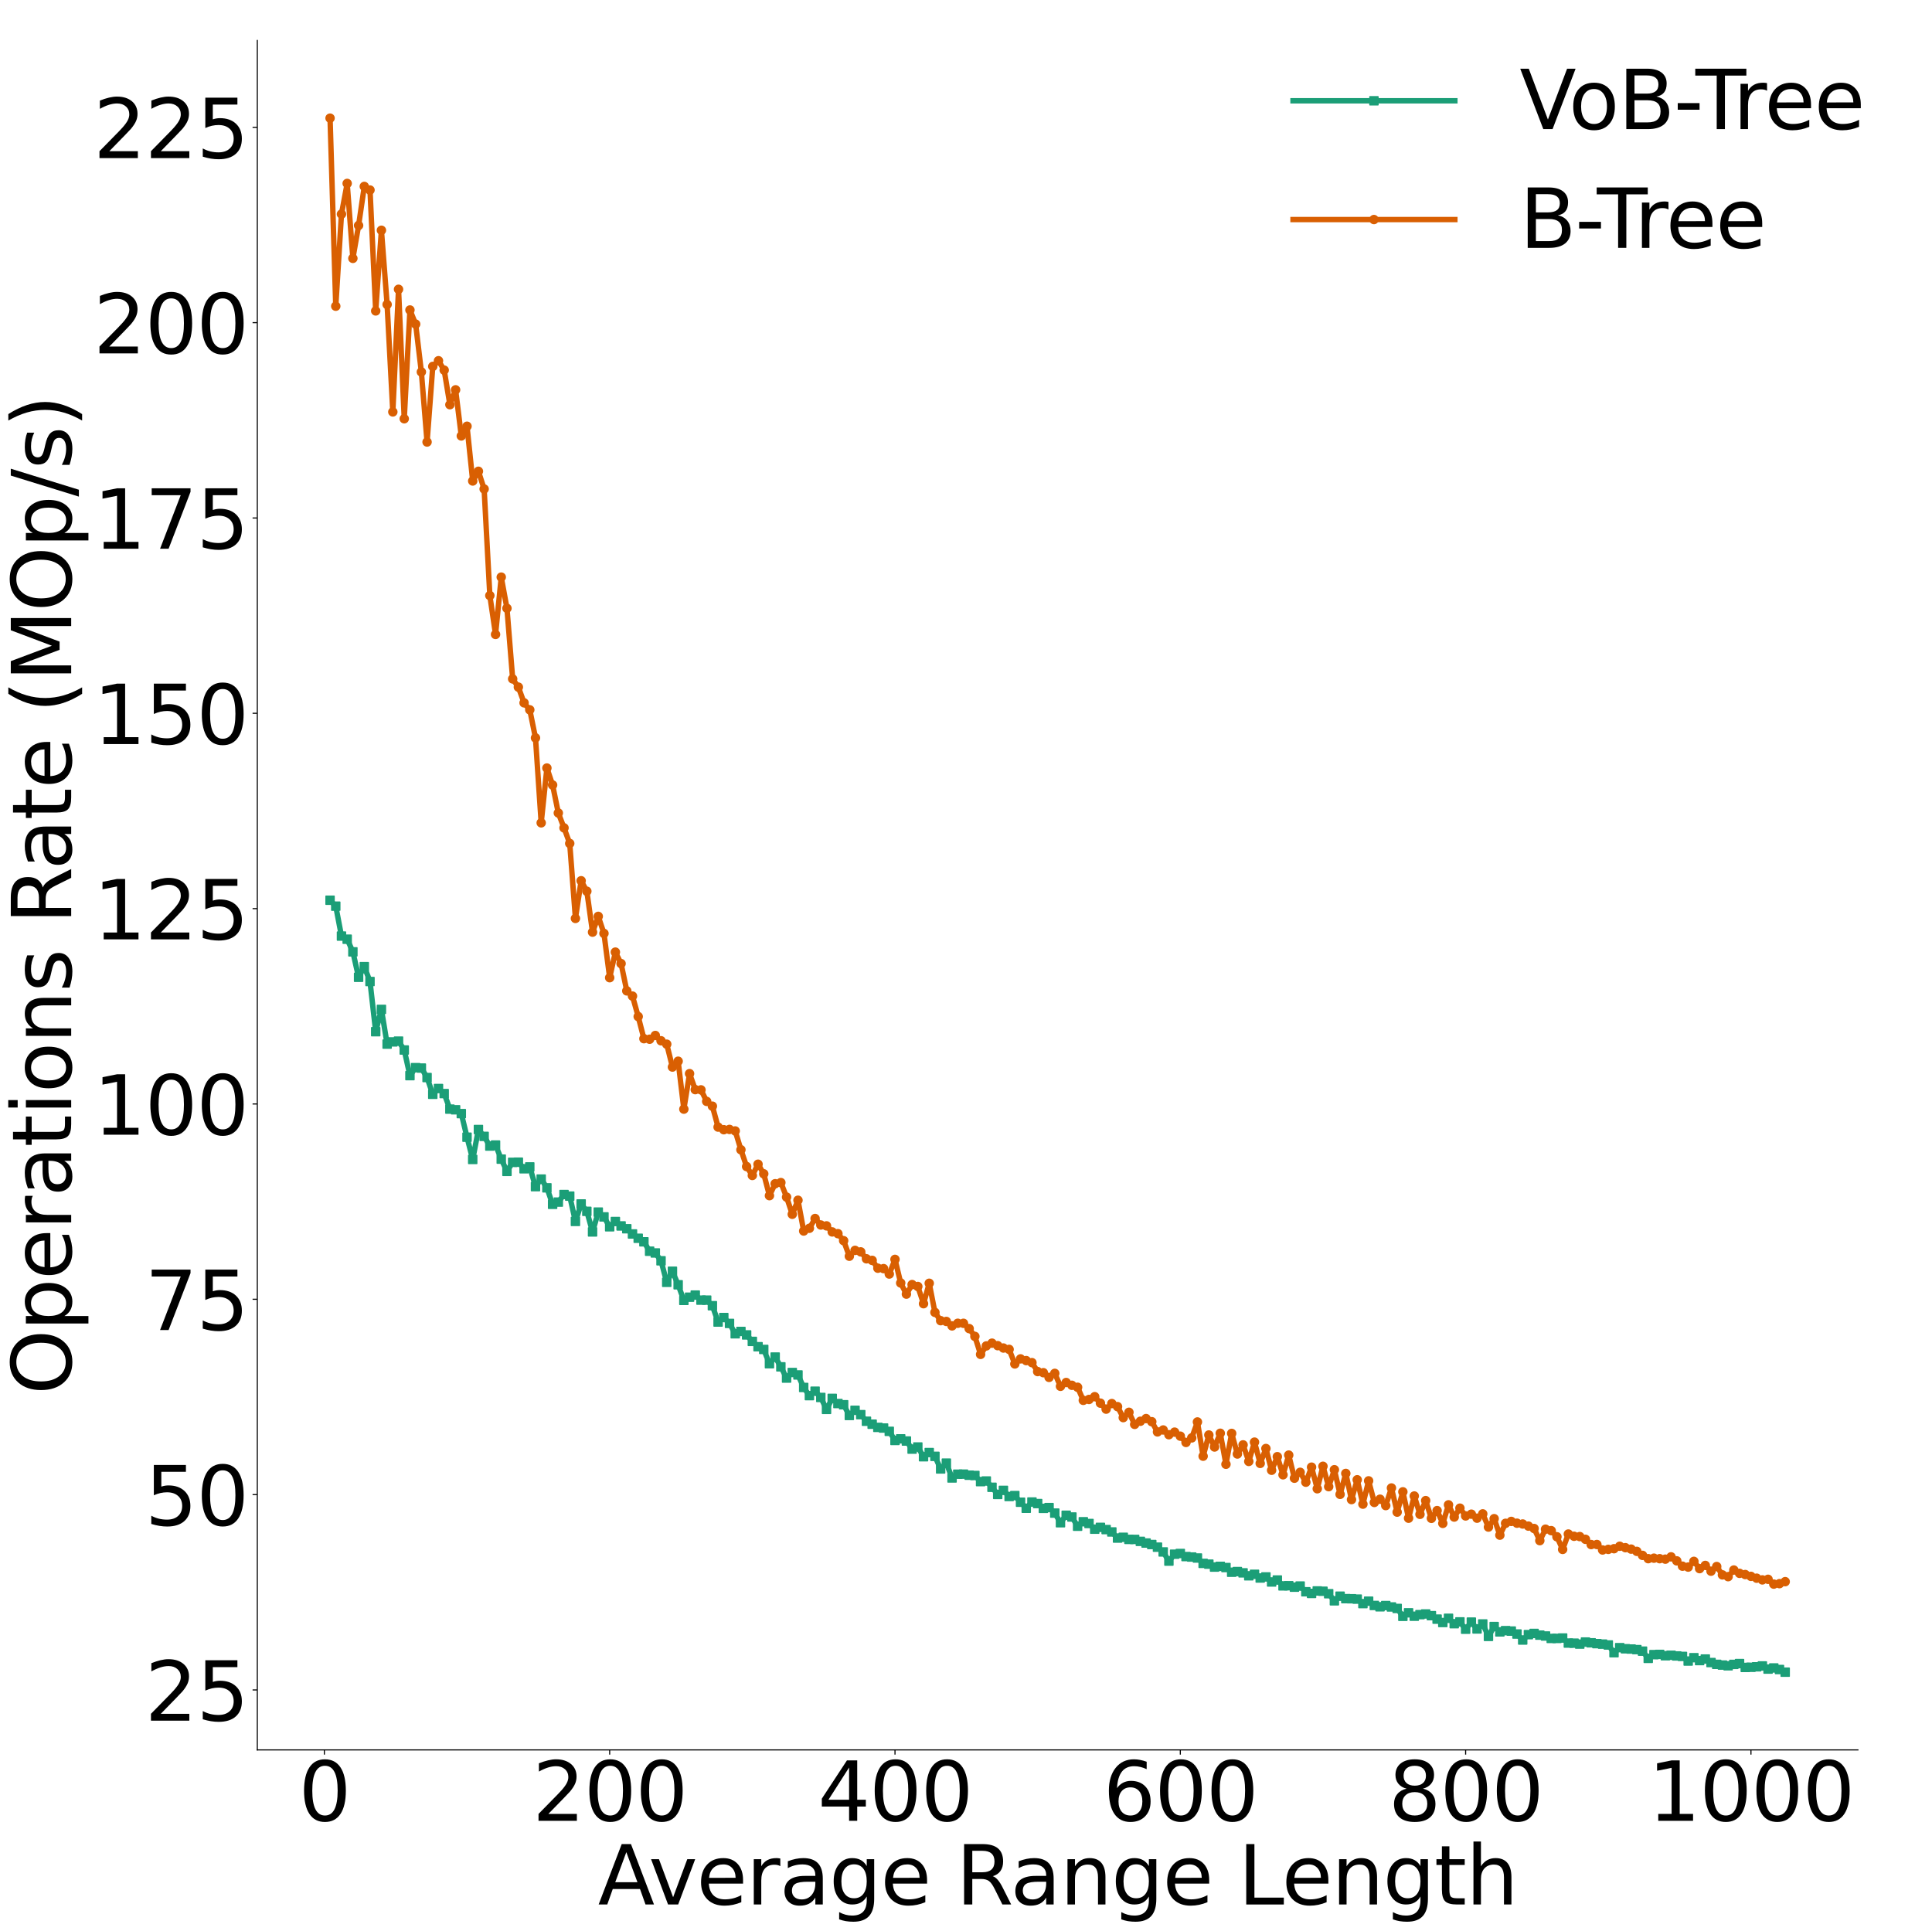 <?xml version="1.0" encoding="utf-8" standalone="no"?>
<!DOCTYPE svg PUBLIC "-//W3C//DTD SVG 1.1//EN"
  "http://www.w3.org/Graphics/SVG/1.1/DTD/svg11.dtd">
<svg height="1432.053pt" version="1.1" viewBox="0 0 1432.603 1432.053" width="1432.603pt" xmlns="http://www.w3.org/2000/svg" xmlns:xlink="http://www.w3.org/1999/xlink">
 <defs>
  <style type="text/css">*{stroke-linecap:butt;stroke-linejoin:round;}</style>
 </defs>
 <g id="figure_1">
  <g id="patch_1">
   <path d="M 0 1432.053 
L 1432.603 1432.053 
L 1432.603 0 
L 0 0 
z
" style="fill:#ffffff;"/>
  </g>
  <g id="axes_1">
   <g id="patch_2">
    <path d="M 190.794 1297.715 
L 1377.694 1297.715 
L 1377.694 29.995 
L 190.794 29.995 
z
" style="fill:#ffffff;"/>
   </g>
   <g id="matplotlib.axis_1">
    <g id="xtick_1">
     <g id="text_1">
      <!-- 0.0 -->
      <g style="fill:#ffffff;" transform="translate(143.084 1350.306)scale(0.6 -0.6)">
       <defs>
        <path d="M 2034 4250 
Q 1547 4250 1301 3770 
Q 1056 3291 1056 2328 
Q 1056 1369 1301 889 
Q 1547 409 2034 409 
Q 2525 409 2770 889 
Q 3016 1369 3016 2328 
Q 3016 3291 2770 3770 
Q 2525 4250 2034 4250 
z
M 2034 4750 
Q 2819 4750 3233 4129 
Q 3647 3509 3647 2328 
Q 3647 1150 3233 529 
Q 2819 -91 2034 -91 
Q 1250 -91 836 529 
Q 422 1150 422 2328 
Q 422 3509 836 4129 
Q 1250 4750 2034 4750 
z
" id="DejaVuSans-30" transform="scale(0.016)"/>
        <path d="M 684 794 
L 1344 794 
L 1344 0 
L 684 0 
L 684 794 
z
" id="DejaVuSans-2e" transform="scale(0.016)"/>
       </defs>
       <use xlink:href="#DejaVuSans-30"/>
       <use x="63.623" xlink:href="#DejaVuSans-2e"/>
       <use x="95.41" xlink:href="#DejaVuSans-30"/>
      </g>
     </g>
    </g>
    <g id="xtick_2">
     <g id="text_2">
      <!-- 0.2 -->
      <g style="fill:#ffffff;" transform="translate(380.464 1350.306)scale(0.6 -0.6)">
       <defs>
        <path d="M 1228 531 
L 3431 531 
L 3431 0 
L 469 0 
L 469 531 
Q 828 903 1448 1529 
Q 2069 2156 2228 2338 
Q 2531 2678 2651 2914 
Q 2772 3150 2772 3378 
Q 2772 3750 2511 3984 
Q 2250 4219 1831 4219 
Q 1534 4219 1204 4116 
Q 875 4013 500 3803 
L 500 4441 
Q 881 4594 1212 4672 
Q 1544 4750 1819 4750 
Q 2544 4750 2975 4387 
Q 3406 4025 3406 3419 
Q 3406 3131 3298 2873 
Q 3191 2616 2906 2266 
Q 2828 2175 2409 1742 
Q 1991 1309 1228 531 
z
" id="DejaVuSans-32" transform="scale(0.016)"/>
       </defs>
       <use xlink:href="#DejaVuSans-30"/>
       <use x="63.623" xlink:href="#DejaVuSans-2e"/>
       <use x="95.41" xlink:href="#DejaVuSans-32"/>
      </g>
     </g>
    </g>
    <g id="xtick_3">
     <g id="text_3">
      <!-- 0.4 -->
      <g style="fill:#ffffff;" transform="translate(617.844 1350.306)scale(0.6 -0.6)">
       <defs>
        <path d="M 2419 4116 
L 825 1625 
L 2419 1625 
L 2419 4116 
z
M 2253 4666 
L 3047 4666 
L 3047 1625 
L 3713 1625 
L 3713 1100 
L 3047 1100 
L 3047 0 
L 2419 0 
L 2419 1100 
L 313 1100 
L 313 1709 
L 2253 4666 
z
" id="DejaVuSans-34" transform="scale(0.016)"/>
       </defs>
       <use xlink:href="#DejaVuSans-30"/>
       <use x="63.623" xlink:href="#DejaVuSans-2e"/>
       <use x="95.41" xlink:href="#DejaVuSans-34"/>
      </g>
     </g>
    </g>
    <g id="xtick_4">
     <g id="text_4">
      <!-- 0.6 -->
      <g style="fill:#ffffff;" transform="translate(855.224 1350.306)scale(0.6 -0.6)">
       <defs>
        <path d="M 2113 2584 
Q 1688 2584 1439 2293 
Q 1191 2003 1191 1497 
Q 1191 994 1439 701 
Q 1688 409 2113 409 
Q 2538 409 2786 701 
Q 3034 994 3034 1497 
Q 3034 2003 2786 2293 
Q 2538 2584 2113 2584 
z
M 3366 4563 
L 3366 3988 
Q 3128 4100 2886 4159 
Q 2644 4219 2406 4219 
Q 1781 4219 1451 3797 
Q 1122 3375 1075 2522 
Q 1259 2794 1537 2939 
Q 1816 3084 2150 3084 
Q 2853 3084 3261 2657 
Q 3669 2231 3669 1497 
Q 3669 778 3244 343 
Q 2819 -91 2113 -91 
Q 1303 -91 875 529 
Q 447 1150 447 2328 
Q 447 3434 972 4092 
Q 1497 4750 2381 4750 
Q 2619 4750 2861 4703 
Q 3103 4656 3366 4563 
z
" id="DejaVuSans-36" transform="scale(0.016)"/>
       </defs>
       <use xlink:href="#DejaVuSans-30"/>
       <use x="63.623" xlink:href="#DejaVuSans-2e"/>
       <use x="95.41" xlink:href="#DejaVuSans-36"/>
      </g>
     </g>
    </g>
    <g id="xtick_5">
     <g id="text_5">
      <!-- 0.8 -->
      <g style="fill:#ffffff;" transform="translate(1092.604 1350.306)scale(0.6 -0.6)">
       <defs>
        <path d="M 2034 2216 
Q 1584 2216 1326 1975 
Q 1069 1734 1069 1313 
Q 1069 891 1326 650 
Q 1584 409 2034 409 
Q 2484 409 2743 651 
Q 3003 894 3003 1313 
Q 3003 1734 2745 1975 
Q 2488 2216 2034 2216 
z
M 1403 2484 
Q 997 2584 770 2862 
Q 544 3141 544 3541 
Q 544 4100 942 4425 
Q 1341 4750 2034 4750 
Q 2731 4750 3128 4425 
Q 3525 4100 3525 3541 
Q 3525 3141 3298 2862 
Q 3072 2584 2669 2484 
Q 3125 2378 3379 2068 
Q 3634 1759 3634 1313 
Q 3634 634 3220 271 
Q 2806 -91 2034 -91 
Q 1263 -91 848 271 
Q 434 634 434 1313 
Q 434 1759 690 2068 
Q 947 2378 1403 2484 
z
M 1172 3481 
Q 1172 3119 1398 2916 
Q 1625 2713 2034 2713 
Q 2441 2713 2670 2916 
Q 2900 3119 2900 3481 
Q 2900 3844 2670 4047 
Q 2441 4250 2034 4250 
Q 1625 4250 1398 4047 
Q 1172 3844 1172 3481 
z
" id="DejaVuSans-38" transform="scale(0.016)"/>
       </defs>
       <use xlink:href="#DejaVuSans-30"/>
       <use x="63.623" xlink:href="#DejaVuSans-2e"/>
       <use x="95.41" xlink:href="#DejaVuSans-38"/>
      </g>
     </g>
    </g>
    <g id="xtick_6">
     <g id="text_6">
      <!-- 1.0 -->
      <g style="fill:#ffffff;" transform="translate(1329.984 1350.306)scale(0.6 -0.6)">
       <defs>
        <path d="M 794 531 
L 1825 531 
L 1825 4091 
L 703 3866 
L 703 4441 
L 1819 4666 
L 2450 4666 
L 2450 531 
L 3481 531 
L 3481 0 
L 794 0 
L 794 531 
z
" id="DejaVuSans-31" transform="scale(0.016)"/>
       </defs>
       <use xlink:href="#DejaVuSans-31"/>
       <use x="63.623" xlink:href="#DejaVuSans-2e"/>
       <use x="95.41" xlink:href="#DejaVuSans-30"/>
      </g>
     </g>
    </g>
    <g id="text_7">
     <!-- Average Range Length -->
     <g transform="translate(443.425 1412.375)scale(0.6 -0.6)">
      <defs>
       <path d="M 2188 4044 
L 1331 1722 
L 3047 1722 
L 2188 4044 
z
M 1831 4666 
L 2547 4666 
L 4325 0 
L 3669 0 
L 3244 1197 
L 1141 1197 
L 716 0 
L 50 0 
L 1831 4666 
z
" id="DejaVuSans-41" transform="scale(0.016)"/>
       <path d="M 191 3500 
L 800 3500 
L 1894 563 
L 2988 3500 
L 3597 3500 
L 2284 0 
L 1503 0 
L 191 3500 
z
" id="DejaVuSans-76" transform="scale(0.016)"/>
       <path d="M 3597 1894 
L 3597 1613 
L 953 1613 
Q 991 1019 1311 708 
Q 1631 397 2203 397 
Q 2534 397 2845 478 
Q 3156 559 3463 722 
L 3463 178 
Q 3153 47 2828 -22 
Q 2503 -91 2169 -91 
Q 1331 -91 842 396 
Q 353 884 353 1716 
Q 353 2575 817 3079 
Q 1281 3584 2069 3584 
Q 2775 3584 3186 3129 
Q 3597 2675 3597 1894 
z
M 3022 2063 
Q 3016 2534 2758 2815 
Q 2500 3097 2075 3097 
Q 1594 3097 1305 2825 
Q 1016 2553 972 2059 
L 3022 2063 
z
" id="DejaVuSans-65" transform="scale(0.016)"/>
       <path d="M 2631 2963 
Q 2534 3019 2420 3045 
Q 2306 3072 2169 3072 
Q 1681 3072 1420 2755 
Q 1159 2438 1159 1844 
L 1159 0 
L 581 0 
L 581 3500 
L 1159 3500 
L 1159 2956 
Q 1341 3275 1631 3429 
Q 1922 3584 2338 3584 
Q 2397 3584 2469 3576 
Q 2541 3569 2628 3553 
L 2631 2963 
z
" id="DejaVuSans-72" transform="scale(0.016)"/>
       <path d="M 2194 1759 
Q 1497 1759 1228 1600 
Q 959 1441 959 1056 
Q 959 750 1161 570 
Q 1363 391 1709 391 
Q 2188 391 2477 730 
Q 2766 1069 2766 1631 
L 2766 1759 
L 2194 1759 
z
M 3341 1997 
L 3341 0 
L 2766 0 
L 2766 531 
Q 2569 213 2275 61 
Q 1981 -91 1556 -91 
Q 1019 -91 701 211 
Q 384 513 384 1019 
Q 384 1609 779 1909 
Q 1175 2209 1959 2209 
L 2766 2209 
L 2766 2266 
Q 2766 2663 2505 2880 
Q 2244 3097 1772 3097 
Q 1472 3097 1187 3025 
Q 903 2953 641 2809 
L 641 3341 
Q 956 3463 1253 3523 
Q 1550 3584 1831 3584 
Q 2591 3584 2966 3190 
Q 3341 2797 3341 1997 
z
" id="DejaVuSans-61" transform="scale(0.016)"/>
       <path d="M 2906 1791 
Q 2906 2416 2648 2759 
Q 2391 3103 1925 3103 
Q 1463 3103 1205 2759 
Q 947 2416 947 1791 
Q 947 1169 1205 825 
Q 1463 481 1925 481 
Q 2391 481 2648 825 
Q 2906 1169 2906 1791 
z
M 3481 434 
Q 3481 -459 3084 -895 
Q 2688 -1331 1869 -1331 
Q 1566 -1331 1297 -1286 
Q 1028 -1241 775 -1147 
L 775 -588 
Q 1028 -725 1275 -790 
Q 1522 -856 1778 -856 
Q 2344 -856 2625 -561 
Q 2906 -266 2906 331 
L 2906 616 
Q 2728 306 2450 153 
Q 2172 0 1784 0 
Q 1141 0 747 490 
Q 353 981 353 1791 
Q 353 2603 747 3093 
Q 1141 3584 1784 3584 
Q 2172 3584 2450 3431 
Q 2728 3278 2906 2969 
L 2906 3500 
L 3481 3500 
L 3481 434 
z
" id="DejaVuSans-67" transform="scale(0.016)"/>
       <path id="DejaVuSans-20" transform="scale(0.016)"/>
       <path d="M 2841 2188 
Q 3044 2119 3236 1894 
Q 3428 1669 3622 1275 
L 4263 0 
L 3584 0 
L 2988 1197 
Q 2756 1666 2539 1819 
Q 2322 1972 1947 1972 
L 1259 1972 
L 1259 0 
L 628 0 
L 628 4666 
L 2053 4666 
Q 2853 4666 3247 4331 
Q 3641 3997 3641 3322 
Q 3641 2881 3436 2590 
Q 3231 2300 2841 2188 
z
M 1259 4147 
L 1259 2491 
L 2053 2491 
Q 2509 2491 2742 2702 
Q 2975 2913 2975 3322 
Q 2975 3731 2742 3939 
Q 2509 4147 2053 4147 
L 1259 4147 
z
" id="DejaVuSans-52" transform="scale(0.016)"/>
       <path d="M 3513 2113 
L 3513 0 
L 2938 0 
L 2938 2094 
Q 2938 2591 2744 2837 
Q 2550 3084 2163 3084 
Q 1697 3084 1428 2787 
Q 1159 2491 1159 1978 
L 1159 0 
L 581 0 
L 581 3500 
L 1159 3500 
L 1159 2956 
Q 1366 3272 1645 3428 
Q 1925 3584 2291 3584 
Q 2894 3584 3203 3211 
Q 3513 2838 3513 2113 
z
" id="DejaVuSans-6e" transform="scale(0.016)"/>
       <path d="M 628 4666 
L 1259 4666 
L 1259 531 
L 3531 531 
L 3531 0 
L 628 0 
L 628 4666 
z
" id="DejaVuSans-4c" transform="scale(0.016)"/>
       <path d="M 1172 4494 
L 1172 3500 
L 2356 3500 
L 2356 3053 
L 1172 3053 
L 1172 1153 
Q 1172 725 1289 603 
Q 1406 481 1766 481 
L 2356 481 
L 2356 0 
L 1766 0 
Q 1100 0 847 248 
Q 594 497 594 1153 
L 594 3053 
L 172 3053 
L 172 3500 
L 594 3500 
L 594 4494 
L 1172 4494 
z
" id="DejaVuSans-74" transform="scale(0.016)"/>
       <path d="M 3513 2113 
L 3513 0 
L 2938 0 
L 2938 2094 
Q 2938 2591 2744 2837 
Q 2550 3084 2163 3084 
Q 1697 3084 1428 2787 
Q 1159 2491 1159 1978 
L 1159 0 
L 581 0 
L 581 4863 
L 1159 4863 
L 1159 2956 
Q 1366 3272 1645 3428 
Q 1925 3584 2291 3584 
Q 2894 3584 3203 3211 
Q 3513 2838 3513 2113 
z
" id="DejaVuSans-68" transform="scale(0.016)"/>
      </defs>
      <use xlink:href="#DejaVuSans-41"/>
      <use x="62.533" xlink:href="#DejaVuSans-76"/>
      <use x="121.713" xlink:href="#DejaVuSans-65"/>
      <use x="183.236" xlink:href="#DejaVuSans-72"/>
      <use x="224.35" xlink:href="#DejaVuSans-61"/>
      <use x="285.629" xlink:href="#DejaVuSans-67"/>
      <use x="349.105" xlink:href="#DejaVuSans-65"/>
      <use x="410.629" xlink:href="#DejaVuSans-20"/>
      <use x="442.416" xlink:href="#DejaVuSans-52"/>
      <use x="509.648" xlink:href="#DejaVuSans-61"/>
      <use x="570.928" xlink:href="#DejaVuSans-6e"/>
      <use x="634.307" xlink:href="#DejaVuSans-67"/>
      <use x="697.783" xlink:href="#DejaVuSans-65"/>
      <use x="759.307" xlink:href="#DejaVuSans-20"/>
      <use x="791.094" xlink:href="#DejaVuSans-4c"/>
      <use x="845.057" xlink:href="#DejaVuSans-65"/>
      <use x="906.58" xlink:href="#DejaVuSans-6e"/>
      <use x="969.959" xlink:href="#DejaVuSans-67"/>
      <use x="1033.436" xlink:href="#DejaVuSans-74"/>
      <use x="1072.645" xlink:href="#DejaVuSans-68"/>
     </g>
    </g>
   </g>
   <g id="matplotlib.axis_2">
    <g id="ytick_1">
     <g id="text_8">
      <!-- 0.0 -->
      <g style="fill:#ffffff;" transform="translate(88.375 1320.511)scale(0.6 -0.6)">
       <use xlink:href="#DejaVuSans-30"/>
       <use x="63.623" xlink:href="#DejaVuSans-2e"/>
       <use x="95.41" xlink:href="#DejaVuSans-30"/>
      </g>
     </g>
    </g>
    <g id="ytick_2">
     <g id="text_9">
      <!-- 0.2 -->
      <g style="fill:#ffffff;" transform="translate(88.375 1066.967)scale(0.6 -0.6)">
       <use xlink:href="#DejaVuSans-30"/>
       <use x="63.623" xlink:href="#DejaVuSans-2e"/>
       <use x="95.41" xlink:href="#DejaVuSans-32"/>
      </g>
     </g>
    </g>
    <g id="ytick_3">
     <g id="text_10">
      <!-- 0.4 -->
      <g style="fill:#ffffff;" transform="translate(88.375 813.423)scale(0.6 -0.6)">
       <use xlink:href="#DejaVuSans-30"/>
       <use x="63.623" xlink:href="#DejaVuSans-2e"/>
       <use x="95.41" xlink:href="#DejaVuSans-34"/>
      </g>
     </g>
    </g>
    <g id="ytick_4">
     <g id="text_11">
      <!-- 0.6 -->
      <g style="fill:#ffffff;" transform="translate(88.375 559.879)scale(0.6 -0.6)">
       <use xlink:href="#DejaVuSans-30"/>
       <use x="63.623" xlink:href="#DejaVuSans-2e"/>
       <use x="95.41" xlink:href="#DejaVuSans-36"/>
      </g>
     </g>
    </g>
    <g id="ytick_5">
     <g id="text_12">
      <!-- 0.8 -->
      <g style="fill:#ffffff;" transform="translate(88.375 306.335)scale(0.6 -0.6)">
       <use xlink:href="#DejaVuSans-30"/>
       <use x="63.623" xlink:href="#DejaVuSans-2e"/>
       <use x="95.41" xlink:href="#DejaVuSans-38"/>
      </g>
     </g>
    </g>
    <g id="ytick_6">
     <g id="text_13">
      <!-- 1.0 -->
      <g style="fill:#ffffff;" transform="translate(88.375 52.791)scale(0.6 -0.6)">
       <use xlink:href="#DejaVuSans-31"/>
       <use x="63.623" xlink:href="#DejaVuSans-2e"/>
       <use x="95.41" xlink:href="#DejaVuSans-30"/>
      </g>
     </g>
    </g>
   </g>
   <g id="patch_3">
    <path d="M 190.794 1297.715 
L 190.794 29.995 
" style="fill:none;"/>
   </g>
   <g id="patch_4">
    <path d="M 1377.694 1297.715 
L 1377.694 29.995 
" style="fill:none;"/>
   </g>
   <g id="patch_5">
    <path d="M 190.794 1297.715 
L 1377.694 1297.715 
" style="fill:none;"/>
   </g>
   <g id="patch_6">
    <path d="M 190.794 29.995 
L 1377.694 29.995 
" style="fill:none;"/>
   </g>
  </g>
  <g id="axes_2">
   <g id="patch_7">
    <path d="M 190.794 1297.715 
L 1377.694 1297.715 
L 1377.694 29.995 
L 190.794 29.995 
z
" style="fill:#ffffff;"/>
   </g>
   <g id="matplotlib.axis_3">
    <g id="xtick_7">
     <g id="line2d_1">
      <defs>
       <path d="M 0 0 
L 0 3.5 
" id="m06c41fea5b" style="stroke:#000000;stroke-width:0.8;"/>
      </defs>
      <g>
       <use style="stroke:#000000;stroke-width:0.8;" x="240.512" xlink:href="#m06c41fea5b" y="1297.715"/>
      </g>
     </g>
     <g id="text_14">
      <!-- 0 -->
      <g transform="translate(221.425 1350.306)scale(0.6 -0.6)">
       <use xlink:href="#DejaVuSans-30"/>
      </g>
     </g>
    </g>
    <g id="xtick_8">
     <g id="line2d_2">
      <g>
       <use style="stroke:#000000;stroke-width:0.8;" x="452.081" xlink:href="#m06c41fea5b" y="1297.715"/>
      </g>
     </g>
     <g id="text_15">
      <!-- 200 -->
      <g transform="translate(394.819 1350.306)scale(0.6 -0.6)">
       <use xlink:href="#DejaVuSans-32"/>
       <use x="63.623" xlink:href="#DejaVuSans-30"/>
       <use x="127.246" xlink:href="#DejaVuSans-30"/>
      </g>
     </g>
    </g>
    <g id="xtick_9">
     <g id="line2d_3">
      <g>
       <use style="stroke:#000000;stroke-width:0.8;" x="663.65" xlink:href="#m06c41fea5b" y="1297.715"/>
      </g>
     </g>
     <g id="text_16">
      <!-- 400 -->
      <g transform="translate(606.387 1350.306)scale(0.6 -0.6)">
       <use xlink:href="#DejaVuSans-34"/>
       <use x="63.623" xlink:href="#DejaVuSans-30"/>
       <use x="127.246" xlink:href="#DejaVuSans-30"/>
      </g>
     </g>
    </g>
    <g id="xtick_10">
     <g id="line2d_4">
      <g>
       <use style="stroke:#000000;stroke-width:0.8;" x="875.218" xlink:href="#m06c41fea5b" y="1297.715"/>
      </g>
     </g>
     <g id="text_17">
      <!-- 600 -->
      <g transform="translate(817.956 1350.306)scale(0.6 -0.6)">
       <use xlink:href="#DejaVuSans-36"/>
       <use x="63.623" xlink:href="#DejaVuSans-30"/>
       <use x="127.246" xlink:href="#DejaVuSans-30"/>
      </g>
     </g>
    </g>
    <g id="xtick_11">
     <g id="line2d_5">
      <g>
       <use style="stroke:#000000;stroke-width:0.8;" x="1086.787" xlink:href="#m06c41fea5b" y="1297.715"/>
      </g>
     </g>
     <g id="text_18">
      <!-- 800 -->
      <g transform="translate(1029.524 1350.306)scale(0.6 -0.6)">
       <use xlink:href="#DejaVuSans-38"/>
       <use x="63.623" xlink:href="#DejaVuSans-30"/>
       <use x="127.246" xlink:href="#DejaVuSans-30"/>
      </g>
     </g>
    </g>
    <g id="xtick_12">
     <g id="line2d_6">
      <g>
       <use style="stroke:#000000;stroke-width:0.8;" x="1298.356" xlink:href="#m06c41fea5b" y="1297.715"/>
      </g>
     </g>
     <g id="text_19">
      <!-- 1000 -->
      <g transform="translate(1222.006 1350.306)scale(0.6 -0.6)">
       <use xlink:href="#DejaVuSans-31"/>
       <use x="63.623" xlink:href="#DejaVuSans-30"/>
       <use x="127.246" xlink:href="#DejaVuSans-30"/>
       <use x="190.869" xlink:href="#DejaVuSans-30"/>
      </g>
     </g>
    </g>
   </g>
   <g id="matplotlib.axis_4">
    <g id="ytick_7">
     <g id="line2d_7">
      <defs>
       <path d="M 0 0 
L -3.5 0 
" id="mf321e73fdc" style="stroke:#000000;stroke-width:0.8;"/>
      </defs>
      <g>
       <use style="stroke:#000000;stroke-width:0.8;" x="190.794" xlink:href="#mf321e73fdc" y="1253.251"/>
      </g>
     </g>
     <g id="text_20">
      <!-- 25 -->
      <g transform="translate(107.444 1276.047)scale(0.6 -0.6)">
       <defs>
        <path d="M 691 4666 
L 3169 4666 
L 3169 4134 
L 1269 4134 
L 1269 2991 
Q 1406 3038 1543 3061 
Q 1681 3084 1819 3084 
Q 2600 3084 3056 2656 
Q 3513 2228 3513 1497 
Q 3513 744 3044 326 
Q 2575 -91 1722 -91 
Q 1428 -91 1123 -41 
Q 819 9 494 109 
L 494 744 
Q 775 591 1075 516 
Q 1375 441 1709 441 
Q 2250 441 2565 725 
Q 2881 1009 2881 1497 
Q 2881 1984 2565 2268 
Q 2250 2553 1709 2553 
Q 1456 2553 1204 2497 
Q 953 2441 691 2322 
L 691 4666 
z
" id="DejaVuSans-35" transform="scale(0.016)"/>
       </defs>
       <use xlink:href="#DejaVuSans-32"/>
       <use x="63.623" xlink:href="#DejaVuSans-35"/>
      </g>
     </g>
    </g>
    <g id="ytick_8">
     <g id="line2d_8">
      <g>
       <use style="stroke:#000000;stroke-width:0.8;" x="190.794" xlink:href="#mf321e73fdc" y="1108.399"/>
      </g>
     </g>
     <g id="text_21">
      <!-- 50 -->
      <g transform="translate(107.444 1131.194)scale(0.6 -0.6)">
       <use xlink:href="#DejaVuSans-35"/>
       <use x="63.623" xlink:href="#DejaVuSans-30"/>
      </g>
     </g>
    </g>
    <g id="ytick_9">
     <g id="line2d_9">
      <g>
       <use style="stroke:#000000;stroke-width:0.8;" x="190.794" xlink:href="#mf321e73fdc" y="963.547"/>
      </g>
     </g>
     <g id="text_22">
      <!-- 75 -->
      <g transform="translate(107.444 986.342)scale(0.6 -0.6)">
       <defs>
        <path d="M 525 4666 
L 3525 4666 
L 3525 4397 
L 1831 0 
L 1172 0 
L 2766 4134 
L 525 4134 
L 525 4666 
z
" id="DejaVuSans-37" transform="scale(0.016)"/>
       </defs>
       <use xlink:href="#DejaVuSans-37"/>
       <use x="63.623" xlink:href="#DejaVuSans-35"/>
      </g>
     </g>
    </g>
    <g id="ytick_10">
     <g id="line2d_10">
      <g>
       <use style="stroke:#000000;stroke-width:0.8;" x="190.794" xlink:href="#mf321e73fdc" y="818.694"/>
      </g>
     </g>
     <g id="text_23">
      <!-- 100 -->
      <g transform="translate(69.269 841.49)scale(0.6 -0.6)">
       <use xlink:href="#DejaVuSans-31"/>
       <use x="63.623" xlink:href="#DejaVuSans-30"/>
       <use x="127.246" xlink:href="#DejaVuSans-30"/>
      </g>
     </g>
    </g>
    <g id="ytick_11">
     <g id="line2d_11">
      <g>
       <use style="stroke:#000000;stroke-width:0.8;" x="190.794" xlink:href="#mf321e73fdc" y="673.842"/>
      </g>
     </g>
     <g id="text_24">
      <!-- 125 -->
      <g transform="translate(69.269 696.637)scale(0.6 -0.6)">
       <use xlink:href="#DejaVuSans-31"/>
       <use x="63.623" xlink:href="#DejaVuSans-32"/>
       <use x="127.246" xlink:href="#DejaVuSans-35"/>
      </g>
     </g>
    </g>
    <g id="ytick_12">
     <g id="line2d_12">
      <g>
       <use style="stroke:#000000;stroke-width:0.8;" x="190.794" xlink:href="#mf321e73fdc" y="528.99"/>
      </g>
     </g>
     <g id="text_25">
      <!-- 150 -->
      <g transform="translate(69.269 551.785)scale(0.6 -0.6)">
       <use xlink:href="#DejaVuSans-31"/>
       <use x="63.623" xlink:href="#DejaVuSans-35"/>
       <use x="127.246" xlink:href="#DejaVuSans-30"/>
      </g>
     </g>
    </g>
    <g id="ytick_13">
     <g id="line2d_13">
      <g>
       <use style="stroke:#000000;stroke-width:0.8;" x="190.794" xlink:href="#mf321e73fdc" y="384.137"/>
      </g>
     </g>
     <g id="text_26">
      <!-- 175 -->
      <g transform="translate(69.269 406.933)scale(0.6 -0.6)">
       <use xlink:href="#DejaVuSans-31"/>
       <use x="63.623" xlink:href="#DejaVuSans-37"/>
       <use x="127.246" xlink:href="#DejaVuSans-35"/>
      </g>
     </g>
    </g>
    <g id="ytick_14">
     <g id="line2d_14">
      <g>
       <use style="stroke:#000000;stroke-width:0.8;" x="190.794" xlink:href="#mf321e73fdc" y="239.285"/>
      </g>
     </g>
     <g id="text_27">
      <!-- 200 -->
      <g transform="translate(69.269 262.08)scale(0.6 -0.6)">
       <use xlink:href="#DejaVuSans-32"/>
       <use x="63.623" xlink:href="#DejaVuSans-30"/>
       <use x="127.246" xlink:href="#DejaVuSans-30"/>
      </g>
     </g>
    </g>
    <g id="ytick_15">
     <g id="line2d_15">
      <g>
       <use style="stroke:#000000;stroke-width:0.8;" x="190.794" xlink:href="#mf321e73fdc" y="94.433"/>
      </g>
     </g>
     <g id="text_28">
      <!-- 225 -->
      <g transform="translate(69.269 117.228)scale(0.6 -0.6)">
       <use xlink:href="#DejaVuSans-32"/>
       <use x="63.623" xlink:href="#DejaVuSans-32"/>
       <use x="127.246" xlink:href="#DejaVuSans-35"/>
      </g>
     </g>
    </g>
    <g id="text_29">
     <!-- Operations Rate (MOp/s) -->
     <g transform="translate(52.791 1034.318)rotate(-90)scale(0.6 -0.6)">
      <defs>
       <path d="M 2522 4238 
Q 1834 4238 1429 3725 
Q 1025 3213 1025 2328 
Q 1025 1447 1429 934 
Q 1834 422 2522 422 
Q 3209 422 3611 934 
Q 4013 1447 4013 2328 
Q 4013 3213 3611 3725 
Q 3209 4238 2522 4238 
z
M 2522 4750 
Q 3503 4750 4090 4092 
Q 4678 3434 4678 2328 
Q 4678 1225 4090 567 
Q 3503 -91 2522 -91 
Q 1538 -91 948 565 
Q 359 1222 359 2328 
Q 359 3434 948 4092 
Q 1538 4750 2522 4750 
z
" id="DejaVuSans-4f" transform="scale(0.016)"/>
       <path d="M 1159 525 
L 1159 -1331 
L 581 -1331 
L 581 3500 
L 1159 3500 
L 1159 2969 
Q 1341 3281 1617 3432 
Q 1894 3584 2278 3584 
Q 2916 3584 3314 3078 
Q 3713 2572 3713 1747 
Q 3713 922 3314 415 
Q 2916 -91 2278 -91 
Q 1894 -91 1617 61 
Q 1341 213 1159 525 
z
M 3116 1747 
Q 3116 2381 2855 2742 
Q 2594 3103 2138 3103 
Q 1681 3103 1420 2742 
Q 1159 2381 1159 1747 
Q 1159 1113 1420 752 
Q 1681 391 2138 391 
Q 2594 391 2855 752 
Q 3116 1113 3116 1747 
z
" id="DejaVuSans-70" transform="scale(0.016)"/>
       <path d="M 603 3500 
L 1178 3500 
L 1178 0 
L 603 0 
L 603 3500 
z
M 603 4863 
L 1178 4863 
L 1178 4134 
L 603 4134 
L 603 4863 
z
" id="DejaVuSans-69" transform="scale(0.016)"/>
       <path d="M 1959 3097 
Q 1497 3097 1228 2736 
Q 959 2375 959 1747 
Q 959 1119 1226 758 
Q 1494 397 1959 397 
Q 2419 397 2687 759 
Q 2956 1122 2956 1747 
Q 2956 2369 2687 2733 
Q 2419 3097 1959 3097 
z
M 1959 3584 
Q 2709 3584 3137 3096 
Q 3566 2609 3566 1747 
Q 3566 888 3137 398 
Q 2709 -91 1959 -91 
Q 1206 -91 779 398 
Q 353 888 353 1747 
Q 353 2609 779 3096 
Q 1206 3584 1959 3584 
z
" id="DejaVuSans-6f" transform="scale(0.016)"/>
       <path d="M 2834 3397 
L 2834 2853 
Q 2591 2978 2328 3040 
Q 2066 3103 1784 3103 
Q 1356 3103 1142 2972 
Q 928 2841 928 2578 
Q 928 2378 1081 2264 
Q 1234 2150 1697 2047 
L 1894 2003 
Q 2506 1872 2764 1633 
Q 3022 1394 3022 966 
Q 3022 478 2636 193 
Q 2250 -91 1575 -91 
Q 1294 -91 989 -36 
Q 684 19 347 128 
L 347 722 
Q 666 556 975 473 
Q 1284 391 1588 391 
Q 1994 391 2212 530 
Q 2431 669 2431 922 
Q 2431 1156 2273 1281 
Q 2116 1406 1581 1522 
L 1381 1569 
Q 847 1681 609 1914 
Q 372 2147 372 2553 
Q 372 3047 722 3315 
Q 1072 3584 1716 3584 
Q 2034 3584 2315 3537 
Q 2597 3491 2834 3397 
z
" id="DejaVuSans-73" transform="scale(0.016)"/>
       <path d="M 1984 4856 
Q 1566 4138 1362 3434 
Q 1159 2731 1159 2009 
Q 1159 1288 1364 580 
Q 1569 -128 1984 -844 
L 1484 -844 
Q 1016 -109 783 600 
Q 550 1309 550 2009 
Q 550 2706 781 3412 
Q 1013 4119 1484 4856 
L 1984 4856 
z
" id="DejaVuSans-28" transform="scale(0.016)"/>
       <path d="M 628 4666 
L 1569 4666 
L 2759 1491 
L 3956 4666 
L 4897 4666 
L 4897 0 
L 4281 0 
L 4281 4097 
L 3078 897 
L 2444 897 
L 1241 4097 
L 1241 0 
L 628 0 
L 628 4666 
z
" id="DejaVuSans-4d" transform="scale(0.016)"/>
       <path d="M 1625 4666 
L 2156 4666 
L 531 -594 
L 0 -594 
L 1625 4666 
z
" id="DejaVuSans-2f" transform="scale(0.016)"/>
       <path d="M 513 4856 
L 1013 4856 
Q 1481 4119 1714 3412 
Q 1947 2706 1947 2009 
Q 1947 1309 1714 600 
Q 1481 -109 1013 -844 
L 513 -844 
Q 928 -128 1133 580 
Q 1338 1288 1338 2009 
Q 1338 2731 1133 3434 
Q 928 4138 513 4856 
z
" id="DejaVuSans-29" transform="scale(0.016)"/>
      </defs>
      <use xlink:href="#DejaVuSans-4f"/>
      <use x="78.711" xlink:href="#DejaVuSans-70"/>
      <use x="142.188" xlink:href="#DejaVuSans-65"/>
      <use x="203.711" xlink:href="#DejaVuSans-72"/>
      <use x="244.824" xlink:href="#DejaVuSans-61"/>
      <use x="306.104" xlink:href="#DejaVuSans-74"/>
      <use x="345.312" xlink:href="#DejaVuSans-69"/>
      <use x="373.096" xlink:href="#DejaVuSans-6f"/>
      <use x="434.277" xlink:href="#DejaVuSans-6e"/>
      <use x="497.656" xlink:href="#DejaVuSans-73"/>
      <use x="549.756" xlink:href="#DejaVuSans-20"/>
      <use x="581.543" xlink:href="#DejaVuSans-52"/>
      <use x="648.775" xlink:href="#DejaVuSans-61"/>
      <use x="710.055" xlink:href="#DejaVuSans-74"/>
      <use x="749.264" xlink:href="#DejaVuSans-65"/>
      <use x="810.787" xlink:href="#DejaVuSans-20"/>
      <use x="842.574" xlink:href="#DejaVuSans-28"/>
      <use x="881.588" xlink:href="#DejaVuSans-4d"/>
      <use x="967.867" xlink:href="#DejaVuSans-4f"/>
      <use x="1046.578" xlink:href="#DejaVuSans-70"/>
      <use x="1110.055" xlink:href="#DejaVuSans-2f"/>
      <use x="1143.746" xlink:href="#DejaVuSans-73"/>
      <use x="1195.846" xlink:href="#DejaVuSans-29"/>
     </g>
    </g>
   </g>
   <g id="line2d_16">
    <path clip-path="url(#p3e4dc9d238)" d="M 244.744 667.608 
L 248.975 672.011 
L 253.206 694.202 
L 257.438 696.514 
L 261.669 705.878 
L 265.901 724.749 
L 270.132 716.863 
L 274.363 727.901 
L 278.595 765.105 
L 282.826 748.551 
L 287.057 774.294 
L 291.289 772.66 
L 295.52 772.081 
L 299.752 778.68 
L 303.983 797.697 
L 308.214 791.781 
L 312.446 792.088 
L 316.677 799.104 
L 320.908 811.527 
L 325.14 807.257 
L 329.371 811 
L 333.603 822.511 
L 337.834 823.02 
L 342.065 825.847 
L 346.297 843.348 
L 350.528 859.858 
L 354.759 837.64 
L 358.991 842.743 
L 363.222 849.901 
L 367.454 849.174 
L 371.685 859.612 
L 375.916 868.697 
L 380.148 861.981 
L 384.379 861.89 
L 388.61 866.746 
L 392.842 865.395 
L 397.073 880.004 
L 401.305 874.393 
L 405.536 880.89 
L 409.767 893.116 
L 413.999 891.492 
L 418.23 885.852 
L 422.461 887.043 
L 426.693 905.813 
L 430.924 892.841 
L 435.156 898.333 
L 439.387 913.59 
L 443.618 898.889 
L 447.85 902.456 
L 452.081 909.769 
L 456.312 905.891 
L 460.544 909.149 
L 464.775 911.243 
L 469.006 915.11 
L 473.238 918.309 
L 477.469 920.939 
L 481.701 927.903 
L 485.932 929.178 
L 490.163 935.008 
L 494.395 950.978 
L 498.626 942.764 
L 502.857 952.792 
L 507.089 964.362 
L 511.32 961.99 
L 515.552 960.43 
L 519.783 964.17 
L 524.014 964.187 
L 528.246 968.308 
L 532.477 980.414 
L 536.708 977.09 
L 540.94 981.443 
L 545.171 989.135 
L 549.403 987.392 
L 553.634 989.977 
L 557.865 994.768 
L 562.097 998.718 
L 566.328 1000.726 
L 570.559 1011.337 
L 574.791 1006.403 
L 579.022 1013.666 
L 583.254 1021.99 
L 587.485 1017.866 
L 591.716 1019.662 
L 595.948 1028.941 
L 600.179 1034.993 
L 604.41 1031.72 
L 608.642 1036.359 
L 612.873 1045.207 
L 617.105 1037.034 
L 621.336 1040.863 
L 625.567 1041.765 
L 629.799 1049.726 
L 634.03 1045.881 
L 638.261 1049.106 
L 642.493 1053.999 
L 646.724 1056.194 
L 650.956 1058.541 
L 655.187 1059.045 
L 659.418 1061.485 
L 663.65 1068.231 
L 667.881 1067.055 
L 672.112 1068.669 
L 676.344 1074.65 
L 680.575 1073.09 
L 684.806 1080.308 
L 689.038 1077.223 
L 693.269 1080.033 
L 697.501 1089.367 
L 701.732 1085.067 
L 705.963 1096.06 
L 710.195 1093.271 
L 714.426 1093.218 
L 718.657 1094.012 
L 722.889 1094.211 
L 727.12 1098.779 
L 731.352 1098.297 
L 735.583 1102.979 
L 739.814 1108.259 
L 744.046 1105.26 
L 748.277 1109.819 
L 752.508 1109.129 
L 756.74 1114.037 
L 760.971 1118.522 
L 765.203 1113.895 
L 769.434 1115.048 
L 773.665 1118.609 
L 777.897 1118.029 
L 782.128 1122.111 
L 786.359 1129.252 
L 790.591 1123.707 
L 794.822 1125.012 
L 799.054 1131.838 
L 803.285 1128.532 
L 807.516 1129.817 
L 811.748 1134.035 
L 815.979 1132.708 
L 820.21 1134.319 
L 824.442 1136.088 
L 828.673 1140.642 
L 832.905 1140.071 
L 837.136 1141.609 
L 841.367 1141.622 
L 845.599 1143.094 
L 854.061 1145.424 
L 858.293 1147.383 
L 862.524 1150.924 
L 866.756 1157.697 
L 870.987 1152.589 
L 875.218 1152.057 
L 879.45 1154.355 
L 883.681 1154.712 
L 887.912 1155.432 
L 892.144 1159.401 
L 896.375 1159.98 
L 900.606 1162.124 
L 904.838 1161.605 
L 909.069 1162.498 
L 913.301 1165.972 
L 917.532 1165.482 
L 921.763 1166.436 
L 925.995 1168.611 
L 930.226 1167.488 
L 934.457 1170.256 
L 938.689 1169.454 
L 942.92 1173.193 
L 947.152 1171.725 
L 951.383 1176.094 
L 955.614 1175.985 
L 959.846 1177.049 
L 964.077 1176.222 
L 968.308 1180.458 
L 972.54 1181.684 
L 976.771 1179.833 
L 981.003 1180.077 
L 985.234 1181.908 
L 989.465 1187.148 
L 993.697 1183.748 
L 997.928 1185.559 
L 1002.159 1185.649 
L 1006.391 1185.899 
L 1010.622 1189.24 
L 1014.854 1187.448 
L 1019.085 1190.598 
L 1023.316 1191.581 
L 1027.548 1190.691 
L 1036.01 1192.809 
L 1040.242 1198.681 
L 1044.473 1196.065 
L 1048.705 1198.601 
L 1052.936 1197.405 
L 1057.167 1196.917 
L 1061.399 1198.18 
L 1069.861 1203.261 
L 1074.093 1200.14 
L 1078.324 1204.133 
L 1082.556 1202.799 
L 1086.787 1208.206 
L 1091.018 1202.96 
L 1095.25 1208.006 
L 1099.481 1204.328 
L 1103.712 1213.552 
L 1107.944 1206.247 
L 1112.175 1210.2 
L 1116.406 1209.275 
L 1120.638 1209.615 
L 1124.869 1211.794 
L 1129.101 1216.228 
L 1133.332 1212.249 
L 1137.563 1211.359 
L 1141.795 1212.62 
L 1146.026 1213.254 
L 1150.257 1215.069 
L 1154.489 1215.038 
L 1158.72 1214.75 
L 1162.952 1218.492 
L 1167.183 1218.556 
L 1171.414 1219.273 
L 1175.646 1217.749 
L 1192.571 1219.906 
L 1196.803 1225.648 
L 1201.034 1221.902 
L 1205.265 1222.718 
L 1209.497 1222.932 
L 1213.728 1223.335 
L 1217.959 1224.483 
L 1222.191 1229.852 
L 1226.422 1227.068 
L 1230.654 1226.915 
L 1234.885 1227.903 
L 1239.116 1227.544 
L 1243.348 1228.059 
L 1247.579 1228.404 
L 1251.81 1231.826 
L 1256.042 1229.352 
L 1260.273 1231.484 
L 1264.505 1230.334 
L 1268.736 1232.937 
L 1272.967 1234.281 
L 1281.43 1235.356 
L 1285.661 1234.298 
L 1289.893 1233.716 
L 1294.124 1236.554 
L 1298.356 1236.463 
L 1302.587 1236.104 
L 1306.818 1235.476 
L 1311.05 1237.802 
L 1315.281 1236.963 
L 1319.512 1238.111 
L 1323.744 1240.092 
L 1323.744 1240.092 
" style="fill:none;stroke:#1b9e77;stroke-linecap:square;stroke-width:4;"/>
    <defs>
     <path d="M -3 3 
L 3 3 
L 3 -3 
L -3 -3 
z
" id="m0180692260" style="stroke:#1b9e77;stroke-linejoin:miter;"/>
    </defs>
    <g clip-path="url(#p3e4dc9d238)">
     <use style="fill:#1b9e77;stroke:#1b9e77;stroke-linejoin:miter;" x="244.744" xlink:href="#m0180692260" y="667.608"/>
     <use style="fill:#1b9e77;stroke:#1b9e77;stroke-linejoin:miter;" x="248.975" xlink:href="#m0180692260" y="672.011"/>
     <use style="fill:#1b9e77;stroke:#1b9e77;stroke-linejoin:miter;" x="253.206" xlink:href="#m0180692260" y="694.202"/>
     <use style="fill:#1b9e77;stroke:#1b9e77;stroke-linejoin:miter;" x="257.438" xlink:href="#m0180692260" y="696.514"/>
     <use style="fill:#1b9e77;stroke:#1b9e77;stroke-linejoin:miter;" x="261.669" xlink:href="#m0180692260" y="705.878"/>
     <use style="fill:#1b9e77;stroke:#1b9e77;stroke-linejoin:miter;" x="265.901" xlink:href="#m0180692260" y="724.749"/>
     <use style="fill:#1b9e77;stroke:#1b9e77;stroke-linejoin:miter;" x="270.132" xlink:href="#m0180692260" y="716.863"/>
     <use style="fill:#1b9e77;stroke:#1b9e77;stroke-linejoin:miter;" x="274.363" xlink:href="#m0180692260" y="727.901"/>
     <use style="fill:#1b9e77;stroke:#1b9e77;stroke-linejoin:miter;" x="278.595" xlink:href="#m0180692260" y="765.105"/>
     <use style="fill:#1b9e77;stroke:#1b9e77;stroke-linejoin:miter;" x="282.826" xlink:href="#m0180692260" y="748.551"/>
     <use style="fill:#1b9e77;stroke:#1b9e77;stroke-linejoin:miter;" x="287.057" xlink:href="#m0180692260" y="774.294"/>
     <use style="fill:#1b9e77;stroke:#1b9e77;stroke-linejoin:miter;" x="291.289" xlink:href="#m0180692260" y="772.66"/>
     <use style="fill:#1b9e77;stroke:#1b9e77;stroke-linejoin:miter;" x="295.52" xlink:href="#m0180692260" y="772.081"/>
     <use style="fill:#1b9e77;stroke:#1b9e77;stroke-linejoin:miter;" x="299.752" xlink:href="#m0180692260" y="778.68"/>
     <use style="fill:#1b9e77;stroke:#1b9e77;stroke-linejoin:miter;" x="303.983" xlink:href="#m0180692260" y="797.697"/>
     <use style="fill:#1b9e77;stroke:#1b9e77;stroke-linejoin:miter;" x="308.214" xlink:href="#m0180692260" y="791.781"/>
     <use style="fill:#1b9e77;stroke:#1b9e77;stroke-linejoin:miter;" x="312.446" xlink:href="#m0180692260" y="792.088"/>
     <use style="fill:#1b9e77;stroke:#1b9e77;stroke-linejoin:miter;" x="316.677" xlink:href="#m0180692260" y="799.104"/>
     <use style="fill:#1b9e77;stroke:#1b9e77;stroke-linejoin:miter;" x="320.908" xlink:href="#m0180692260" y="811.527"/>
     <use style="fill:#1b9e77;stroke:#1b9e77;stroke-linejoin:miter;" x="325.14" xlink:href="#m0180692260" y="807.257"/>
     <use style="fill:#1b9e77;stroke:#1b9e77;stroke-linejoin:miter;" x="329.371" xlink:href="#m0180692260" y="811"/>
     <use style="fill:#1b9e77;stroke:#1b9e77;stroke-linejoin:miter;" x="333.603" xlink:href="#m0180692260" y="822.511"/>
     <use style="fill:#1b9e77;stroke:#1b9e77;stroke-linejoin:miter;" x="337.834" xlink:href="#m0180692260" y="823.02"/>
     <use style="fill:#1b9e77;stroke:#1b9e77;stroke-linejoin:miter;" x="342.065" xlink:href="#m0180692260" y="825.847"/>
     <use style="fill:#1b9e77;stroke:#1b9e77;stroke-linejoin:miter;" x="346.297" xlink:href="#m0180692260" y="843.348"/>
     <use style="fill:#1b9e77;stroke:#1b9e77;stroke-linejoin:miter;" x="350.528" xlink:href="#m0180692260" y="859.858"/>
     <use style="fill:#1b9e77;stroke:#1b9e77;stroke-linejoin:miter;" x="354.759" xlink:href="#m0180692260" y="837.64"/>
     <use style="fill:#1b9e77;stroke:#1b9e77;stroke-linejoin:miter;" x="358.991" xlink:href="#m0180692260" y="842.743"/>
     <use style="fill:#1b9e77;stroke:#1b9e77;stroke-linejoin:miter;" x="363.222" xlink:href="#m0180692260" y="849.901"/>
     <use style="fill:#1b9e77;stroke:#1b9e77;stroke-linejoin:miter;" x="367.454" xlink:href="#m0180692260" y="849.174"/>
     <use style="fill:#1b9e77;stroke:#1b9e77;stroke-linejoin:miter;" x="371.685" xlink:href="#m0180692260" y="859.612"/>
     <use style="fill:#1b9e77;stroke:#1b9e77;stroke-linejoin:miter;" x="375.916" xlink:href="#m0180692260" y="868.697"/>
     <use style="fill:#1b9e77;stroke:#1b9e77;stroke-linejoin:miter;" x="380.148" xlink:href="#m0180692260" y="861.981"/>
     <use style="fill:#1b9e77;stroke:#1b9e77;stroke-linejoin:miter;" x="384.379" xlink:href="#m0180692260" y="861.89"/>
     <use style="fill:#1b9e77;stroke:#1b9e77;stroke-linejoin:miter;" x="388.61" xlink:href="#m0180692260" y="866.746"/>
     <use style="fill:#1b9e77;stroke:#1b9e77;stroke-linejoin:miter;" x="392.842" xlink:href="#m0180692260" y="865.395"/>
     <use style="fill:#1b9e77;stroke:#1b9e77;stroke-linejoin:miter;" x="397.073" xlink:href="#m0180692260" y="880.004"/>
     <use style="fill:#1b9e77;stroke:#1b9e77;stroke-linejoin:miter;" x="401.305" xlink:href="#m0180692260" y="874.393"/>
     <use style="fill:#1b9e77;stroke:#1b9e77;stroke-linejoin:miter;" x="405.536" xlink:href="#m0180692260" y="880.89"/>
     <use style="fill:#1b9e77;stroke:#1b9e77;stroke-linejoin:miter;" x="409.767" xlink:href="#m0180692260" y="893.116"/>
     <use style="fill:#1b9e77;stroke:#1b9e77;stroke-linejoin:miter;" x="413.999" xlink:href="#m0180692260" y="891.492"/>
     <use style="fill:#1b9e77;stroke:#1b9e77;stroke-linejoin:miter;" x="418.23" xlink:href="#m0180692260" y="885.852"/>
     <use style="fill:#1b9e77;stroke:#1b9e77;stroke-linejoin:miter;" x="422.461" xlink:href="#m0180692260" y="887.043"/>
     <use style="fill:#1b9e77;stroke:#1b9e77;stroke-linejoin:miter;" x="426.693" xlink:href="#m0180692260" y="905.813"/>
     <use style="fill:#1b9e77;stroke:#1b9e77;stroke-linejoin:miter;" x="430.924" xlink:href="#m0180692260" y="892.841"/>
     <use style="fill:#1b9e77;stroke:#1b9e77;stroke-linejoin:miter;" x="435.156" xlink:href="#m0180692260" y="898.333"/>
     <use style="fill:#1b9e77;stroke:#1b9e77;stroke-linejoin:miter;" x="439.387" xlink:href="#m0180692260" y="913.59"/>
     <use style="fill:#1b9e77;stroke:#1b9e77;stroke-linejoin:miter;" x="443.618" xlink:href="#m0180692260" y="898.889"/>
     <use style="fill:#1b9e77;stroke:#1b9e77;stroke-linejoin:miter;" x="447.85" xlink:href="#m0180692260" y="902.456"/>
     <use style="fill:#1b9e77;stroke:#1b9e77;stroke-linejoin:miter;" x="452.081" xlink:href="#m0180692260" y="909.769"/>
     <use style="fill:#1b9e77;stroke:#1b9e77;stroke-linejoin:miter;" x="456.312" xlink:href="#m0180692260" y="905.891"/>
     <use style="fill:#1b9e77;stroke:#1b9e77;stroke-linejoin:miter;" x="460.544" xlink:href="#m0180692260" y="909.149"/>
     <use style="fill:#1b9e77;stroke:#1b9e77;stroke-linejoin:miter;" x="464.775" xlink:href="#m0180692260" y="911.243"/>
     <use style="fill:#1b9e77;stroke:#1b9e77;stroke-linejoin:miter;" x="469.006" xlink:href="#m0180692260" y="915.11"/>
     <use style="fill:#1b9e77;stroke:#1b9e77;stroke-linejoin:miter;" x="473.238" xlink:href="#m0180692260" y="918.309"/>
     <use style="fill:#1b9e77;stroke:#1b9e77;stroke-linejoin:miter;" x="477.469" xlink:href="#m0180692260" y="920.939"/>
     <use style="fill:#1b9e77;stroke:#1b9e77;stroke-linejoin:miter;" x="481.701" xlink:href="#m0180692260" y="927.903"/>
     <use style="fill:#1b9e77;stroke:#1b9e77;stroke-linejoin:miter;" x="485.932" xlink:href="#m0180692260" y="929.178"/>
     <use style="fill:#1b9e77;stroke:#1b9e77;stroke-linejoin:miter;" x="490.163" xlink:href="#m0180692260" y="935.008"/>
     <use style="fill:#1b9e77;stroke:#1b9e77;stroke-linejoin:miter;" x="494.395" xlink:href="#m0180692260" y="950.978"/>
     <use style="fill:#1b9e77;stroke:#1b9e77;stroke-linejoin:miter;" x="498.626" xlink:href="#m0180692260" y="942.764"/>
     <use style="fill:#1b9e77;stroke:#1b9e77;stroke-linejoin:miter;" x="502.857" xlink:href="#m0180692260" y="952.792"/>
     <use style="fill:#1b9e77;stroke:#1b9e77;stroke-linejoin:miter;" x="507.089" xlink:href="#m0180692260" y="964.362"/>
     <use style="fill:#1b9e77;stroke:#1b9e77;stroke-linejoin:miter;" x="511.32" xlink:href="#m0180692260" y="961.99"/>
     <use style="fill:#1b9e77;stroke:#1b9e77;stroke-linejoin:miter;" x="515.552" xlink:href="#m0180692260" y="960.43"/>
     <use style="fill:#1b9e77;stroke:#1b9e77;stroke-linejoin:miter;" x="519.783" xlink:href="#m0180692260" y="964.17"/>
     <use style="fill:#1b9e77;stroke:#1b9e77;stroke-linejoin:miter;" x="524.014" xlink:href="#m0180692260" y="964.187"/>
     <use style="fill:#1b9e77;stroke:#1b9e77;stroke-linejoin:miter;" x="528.246" xlink:href="#m0180692260" y="968.308"/>
     <use style="fill:#1b9e77;stroke:#1b9e77;stroke-linejoin:miter;" x="532.477" xlink:href="#m0180692260" y="980.414"/>
     <use style="fill:#1b9e77;stroke:#1b9e77;stroke-linejoin:miter;" x="536.708" xlink:href="#m0180692260" y="977.09"/>
     <use style="fill:#1b9e77;stroke:#1b9e77;stroke-linejoin:miter;" x="540.94" xlink:href="#m0180692260" y="981.443"/>
     <use style="fill:#1b9e77;stroke:#1b9e77;stroke-linejoin:miter;" x="545.171" xlink:href="#m0180692260" y="989.135"/>
     <use style="fill:#1b9e77;stroke:#1b9e77;stroke-linejoin:miter;" x="549.403" xlink:href="#m0180692260" y="987.392"/>
     <use style="fill:#1b9e77;stroke:#1b9e77;stroke-linejoin:miter;" x="553.634" xlink:href="#m0180692260" y="989.977"/>
     <use style="fill:#1b9e77;stroke:#1b9e77;stroke-linejoin:miter;" x="557.865" xlink:href="#m0180692260" y="994.768"/>
     <use style="fill:#1b9e77;stroke:#1b9e77;stroke-linejoin:miter;" x="562.097" xlink:href="#m0180692260" y="998.718"/>
     <use style="fill:#1b9e77;stroke:#1b9e77;stroke-linejoin:miter;" x="566.328" xlink:href="#m0180692260" y="1000.726"/>
     <use style="fill:#1b9e77;stroke:#1b9e77;stroke-linejoin:miter;" x="570.559" xlink:href="#m0180692260" y="1011.337"/>
     <use style="fill:#1b9e77;stroke:#1b9e77;stroke-linejoin:miter;" x="574.791" xlink:href="#m0180692260" y="1006.403"/>
     <use style="fill:#1b9e77;stroke:#1b9e77;stroke-linejoin:miter;" x="579.022" xlink:href="#m0180692260" y="1013.666"/>
     <use style="fill:#1b9e77;stroke:#1b9e77;stroke-linejoin:miter;" x="583.254" xlink:href="#m0180692260" y="1021.99"/>
     <use style="fill:#1b9e77;stroke:#1b9e77;stroke-linejoin:miter;" x="587.485" xlink:href="#m0180692260" y="1017.866"/>
     <use style="fill:#1b9e77;stroke:#1b9e77;stroke-linejoin:miter;" x="591.716" xlink:href="#m0180692260" y="1019.662"/>
     <use style="fill:#1b9e77;stroke:#1b9e77;stroke-linejoin:miter;" x="595.948" xlink:href="#m0180692260" y="1028.941"/>
     <use style="fill:#1b9e77;stroke:#1b9e77;stroke-linejoin:miter;" x="600.179" xlink:href="#m0180692260" y="1034.993"/>
     <use style="fill:#1b9e77;stroke:#1b9e77;stroke-linejoin:miter;" x="604.41" xlink:href="#m0180692260" y="1031.72"/>
     <use style="fill:#1b9e77;stroke:#1b9e77;stroke-linejoin:miter;" x="608.642" xlink:href="#m0180692260" y="1036.359"/>
     <use style="fill:#1b9e77;stroke:#1b9e77;stroke-linejoin:miter;" x="612.873" xlink:href="#m0180692260" y="1045.207"/>
     <use style="fill:#1b9e77;stroke:#1b9e77;stroke-linejoin:miter;" x="617.105" xlink:href="#m0180692260" y="1037.034"/>
     <use style="fill:#1b9e77;stroke:#1b9e77;stroke-linejoin:miter;" x="621.336" xlink:href="#m0180692260" y="1040.863"/>
     <use style="fill:#1b9e77;stroke:#1b9e77;stroke-linejoin:miter;" x="625.567" xlink:href="#m0180692260" y="1041.765"/>
     <use style="fill:#1b9e77;stroke:#1b9e77;stroke-linejoin:miter;" x="629.799" xlink:href="#m0180692260" y="1049.726"/>
     <use style="fill:#1b9e77;stroke:#1b9e77;stroke-linejoin:miter;" x="634.03" xlink:href="#m0180692260" y="1045.881"/>
     <use style="fill:#1b9e77;stroke:#1b9e77;stroke-linejoin:miter;" x="638.261" xlink:href="#m0180692260" y="1049.106"/>
     <use style="fill:#1b9e77;stroke:#1b9e77;stroke-linejoin:miter;" x="642.493" xlink:href="#m0180692260" y="1053.999"/>
     <use style="fill:#1b9e77;stroke:#1b9e77;stroke-linejoin:miter;" x="646.724" xlink:href="#m0180692260" y="1056.194"/>
     <use style="fill:#1b9e77;stroke:#1b9e77;stroke-linejoin:miter;" x="650.956" xlink:href="#m0180692260" y="1058.541"/>
     <use style="fill:#1b9e77;stroke:#1b9e77;stroke-linejoin:miter;" x="655.187" xlink:href="#m0180692260" y="1059.045"/>
     <use style="fill:#1b9e77;stroke:#1b9e77;stroke-linejoin:miter;" x="659.418" xlink:href="#m0180692260" y="1061.485"/>
     <use style="fill:#1b9e77;stroke:#1b9e77;stroke-linejoin:miter;" x="663.65" xlink:href="#m0180692260" y="1068.231"/>
     <use style="fill:#1b9e77;stroke:#1b9e77;stroke-linejoin:miter;" x="667.881" xlink:href="#m0180692260" y="1067.055"/>
     <use style="fill:#1b9e77;stroke:#1b9e77;stroke-linejoin:miter;" x="672.112" xlink:href="#m0180692260" y="1068.669"/>
     <use style="fill:#1b9e77;stroke:#1b9e77;stroke-linejoin:miter;" x="676.344" xlink:href="#m0180692260" y="1074.65"/>
     <use style="fill:#1b9e77;stroke:#1b9e77;stroke-linejoin:miter;" x="680.575" xlink:href="#m0180692260" y="1073.09"/>
     <use style="fill:#1b9e77;stroke:#1b9e77;stroke-linejoin:miter;" x="684.806" xlink:href="#m0180692260" y="1080.308"/>
     <use style="fill:#1b9e77;stroke:#1b9e77;stroke-linejoin:miter;" x="689.038" xlink:href="#m0180692260" y="1077.223"/>
     <use style="fill:#1b9e77;stroke:#1b9e77;stroke-linejoin:miter;" x="693.269" xlink:href="#m0180692260" y="1080.033"/>
     <use style="fill:#1b9e77;stroke:#1b9e77;stroke-linejoin:miter;" x="697.501" xlink:href="#m0180692260" y="1089.367"/>
     <use style="fill:#1b9e77;stroke:#1b9e77;stroke-linejoin:miter;" x="701.732" xlink:href="#m0180692260" y="1085.067"/>
     <use style="fill:#1b9e77;stroke:#1b9e77;stroke-linejoin:miter;" x="705.963" xlink:href="#m0180692260" y="1096.06"/>
     <use style="fill:#1b9e77;stroke:#1b9e77;stroke-linejoin:miter;" x="710.195" xlink:href="#m0180692260" y="1093.271"/>
     <use style="fill:#1b9e77;stroke:#1b9e77;stroke-linejoin:miter;" x="714.426" xlink:href="#m0180692260" y="1093.218"/>
     <use style="fill:#1b9e77;stroke:#1b9e77;stroke-linejoin:miter;" x="718.657" xlink:href="#m0180692260" y="1094.012"/>
     <use style="fill:#1b9e77;stroke:#1b9e77;stroke-linejoin:miter;" x="722.889" xlink:href="#m0180692260" y="1094.211"/>
     <use style="fill:#1b9e77;stroke:#1b9e77;stroke-linejoin:miter;" x="727.12" xlink:href="#m0180692260" y="1098.779"/>
     <use style="fill:#1b9e77;stroke:#1b9e77;stroke-linejoin:miter;" x="731.352" xlink:href="#m0180692260" y="1098.297"/>
     <use style="fill:#1b9e77;stroke:#1b9e77;stroke-linejoin:miter;" x="735.583" xlink:href="#m0180692260" y="1102.979"/>
     <use style="fill:#1b9e77;stroke:#1b9e77;stroke-linejoin:miter;" x="739.814" xlink:href="#m0180692260" y="1108.259"/>
     <use style="fill:#1b9e77;stroke:#1b9e77;stroke-linejoin:miter;" x="744.046" xlink:href="#m0180692260" y="1105.26"/>
     <use style="fill:#1b9e77;stroke:#1b9e77;stroke-linejoin:miter;" x="748.277" xlink:href="#m0180692260" y="1109.819"/>
     <use style="fill:#1b9e77;stroke:#1b9e77;stroke-linejoin:miter;" x="752.508" xlink:href="#m0180692260" y="1109.129"/>
     <use style="fill:#1b9e77;stroke:#1b9e77;stroke-linejoin:miter;" x="756.74" xlink:href="#m0180692260" y="1114.037"/>
     <use style="fill:#1b9e77;stroke:#1b9e77;stroke-linejoin:miter;" x="760.971" xlink:href="#m0180692260" y="1118.522"/>
     <use style="fill:#1b9e77;stroke:#1b9e77;stroke-linejoin:miter;" x="765.203" xlink:href="#m0180692260" y="1113.895"/>
     <use style="fill:#1b9e77;stroke:#1b9e77;stroke-linejoin:miter;" x="769.434" xlink:href="#m0180692260" y="1115.048"/>
     <use style="fill:#1b9e77;stroke:#1b9e77;stroke-linejoin:miter;" x="773.665" xlink:href="#m0180692260" y="1118.609"/>
     <use style="fill:#1b9e77;stroke:#1b9e77;stroke-linejoin:miter;" x="777.897" xlink:href="#m0180692260" y="1118.029"/>
     <use style="fill:#1b9e77;stroke:#1b9e77;stroke-linejoin:miter;" x="782.128" xlink:href="#m0180692260" y="1122.111"/>
     <use style="fill:#1b9e77;stroke:#1b9e77;stroke-linejoin:miter;" x="786.359" xlink:href="#m0180692260" y="1129.252"/>
     <use style="fill:#1b9e77;stroke:#1b9e77;stroke-linejoin:miter;" x="790.591" xlink:href="#m0180692260" y="1123.707"/>
     <use style="fill:#1b9e77;stroke:#1b9e77;stroke-linejoin:miter;" x="794.822" xlink:href="#m0180692260" y="1125.012"/>
     <use style="fill:#1b9e77;stroke:#1b9e77;stroke-linejoin:miter;" x="799.054" xlink:href="#m0180692260" y="1131.838"/>
     <use style="fill:#1b9e77;stroke:#1b9e77;stroke-linejoin:miter;" x="803.285" xlink:href="#m0180692260" y="1128.532"/>
     <use style="fill:#1b9e77;stroke:#1b9e77;stroke-linejoin:miter;" x="807.516" xlink:href="#m0180692260" y="1129.817"/>
     <use style="fill:#1b9e77;stroke:#1b9e77;stroke-linejoin:miter;" x="811.748" xlink:href="#m0180692260" y="1134.035"/>
     <use style="fill:#1b9e77;stroke:#1b9e77;stroke-linejoin:miter;" x="815.979" xlink:href="#m0180692260" y="1132.708"/>
     <use style="fill:#1b9e77;stroke:#1b9e77;stroke-linejoin:miter;" x="820.21" xlink:href="#m0180692260" y="1134.319"/>
     <use style="fill:#1b9e77;stroke:#1b9e77;stroke-linejoin:miter;" x="824.442" xlink:href="#m0180692260" y="1136.088"/>
     <use style="fill:#1b9e77;stroke:#1b9e77;stroke-linejoin:miter;" x="828.673" xlink:href="#m0180692260" y="1140.642"/>
     <use style="fill:#1b9e77;stroke:#1b9e77;stroke-linejoin:miter;" x="832.905" xlink:href="#m0180692260" y="1140.071"/>
     <use style="fill:#1b9e77;stroke:#1b9e77;stroke-linejoin:miter;" x="837.136" xlink:href="#m0180692260" y="1141.609"/>
     <use style="fill:#1b9e77;stroke:#1b9e77;stroke-linejoin:miter;" x="841.367" xlink:href="#m0180692260" y="1141.622"/>
     <use style="fill:#1b9e77;stroke:#1b9e77;stroke-linejoin:miter;" x="845.599" xlink:href="#m0180692260" y="1143.094"/>
     <use style="fill:#1b9e77;stroke:#1b9e77;stroke-linejoin:miter;" x="849.83" xlink:href="#m0180692260" y="1144.301"/>
     <use style="fill:#1b9e77;stroke:#1b9e77;stroke-linejoin:miter;" x="854.061" xlink:href="#m0180692260" y="1145.424"/>
     <use style="fill:#1b9e77;stroke:#1b9e77;stroke-linejoin:miter;" x="858.293" xlink:href="#m0180692260" y="1147.383"/>
     <use style="fill:#1b9e77;stroke:#1b9e77;stroke-linejoin:miter;" x="862.524" xlink:href="#m0180692260" y="1150.924"/>
     <use style="fill:#1b9e77;stroke:#1b9e77;stroke-linejoin:miter;" x="866.756" xlink:href="#m0180692260" y="1157.697"/>
     <use style="fill:#1b9e77;stroke:#1b9e77;stroke-linejoin:miter;" x="870.987" xlink:href="#m0180692260" y="1152.589"/>
     <use style="fill:#1b9e77;stroke:#1b9e77;stroke-linejoin:miter;" x="875.218" xlink:href="#m0180692260" y="1152.057"/>
     <use style="fill:#1b9e77;stroke:#1b9e77;stroke-linejoin:miter;" x="879.45" xlink:href="#m0180692260" y="1154.355"/>
     <use style="fill:#1b9e77;stroke:#1b9e77;stroke-linejoin:miter;" x="883.681" xlink:href="#m0180692260" y="1154.712"/>
     <use style="fill:#1b9e77;stroke:#1b9e77;stroke-linejoin:miter;" x="887.912" xlink:href="#m0180692260" y="1155.432"/>
     <use style="fill:#1b9e77;stroke:#1b9e77;stroke-linejoin:miter;" x="892.144" xlink:href="#m0180692260" y="1159.401"/>
     <use style="fill:#1b9e77;stroke:#1b9e77;stroke-linejoin:miter;" x="896.375" xlink:href="#m0180692260" y="1159.98"/>
     <use style="fill:#1b9e77;stroke:#1b9e77;stroke-linejoin:miter;" x="900.606" xlink:href="#m0180692260" y="1162.124"/>
     <use style="fill:#1b9e77;stroke:#1b9e77;stroke-linejoin:miter;" x="904.838" xlink:href="#m0180692260" y="1161.605"/>
     <use style="fill:#1b9e77;stroke:#1b9e77;stroke-linejoin:miter;" x="909.069" xlink:href="#m0180692260" y="1162.498"/>
     <use style="fill:#1b9e77;stroke:#1b9e77;stroke-linejoin:miter;" x="913.301" xlink:href="#m0180692260" y="1165.972"/>
     <use style="fill:#1b9e77;stroke:#1b9e77;stroke-linejoin:miter;" x="917.532" xlink:href="#m0180692260" y="1165.482"/>
     <use style="fill:#1b9e77;stroke:#1b9e77;stroke-linejoin:miter;" x="921.763" xlink:href="#m0180692260" y="1166.436"/>
     <use style="fill:#1b9e77;stroke:#1b9e77;stroke-linejoin:miter;" x="925.995" xlink:href="#m0180692260" y="1168.611"/>
     <use style="fill:#1b9e77;stroke:#1b9e77;stroke-linejoin:miter;" x="930.226" xlink:href="#m0180692260" y="1167.488"/>
     <use style="fill:#1b9e77;stroke:#1b9e77;stroke-linejoin:miter;" x="934.457" xlink:href="#m0180692260" y="1170.256"/>
     <use style="fill:#1b9e77;stroke:#1b9e77;stroke-linejoin:miter;" x="938.689" xlink:href="#m0180692260" y="1169.454"/>
     <use style="fill:#1b9e77;stroke:#1b9e77;stroke-linejoin:miter;" x="942.92" xlink:href="#m0180692260" y="1173.193"/>
     <use style="fill:#1b9e77;stroke:#1b9e77;stroke-linejoin:miter;" x="947.152" xlink:href="#m0180692260" y="1171.725"/>
     <use style="fill:#1b9e77;stroke:#1b9e77;stroke-linejoin:miter;" x="951.383" xlink:href="#m0180692260" y="1176.094"/>
     <use style="fill:#1b9e77;stroke:#1b9e77;stroke-linejoin:miter;" x="955.614" xlink:href="#m0180692260" y="1175.985"/>
     <use style="fill:#1b9e77;stroke:#1b9e77;stroke-linejoin:miter;" x="959.846" xlink:href="#m0180692260" y="1177.049"/>
     <use style="fill:#1b9e77;stroke:#1b9e77;stroke-linejoin:miter;" x="964.077" xlink:href="#m0180692260" y="1176.222"/>
     <use style="fill:#1b9e77;stroke:#1b9e77;stroke-linejoin:miter;" x="968.308" xlink:href="#m0180692260" y="1180.458"/>
     <use style="fill:#1b9e77;stroke:#1b9e77;stroke-linejoin:miter;" x="972.54" xlink:href="#m0180692260" y="1181.684"/>
     <use style="fill:#1b9e77;stroke:#1b9e77;stroke-linejoin:miter;" x="976.771" xlink:href="#m0180692260" y="1179.833"/>
     <use style="fill:#1b9e77;stroke:#1b9e77;stroke-linejoin:miter;" x="981.003" xlink:href="#m0180692260" y="1180.077"/>
     <use style="fill:#1b9e77;stroke:#1b9e77;stroke-linejoin:miter;" x="985.234" xlink:href="#m0180692260" y="1181.908"/>
     <use style="fill:#1b9e77;stroke:#1b9e77;stroke-linejoin:miter;" x="989.465" xlink:href="#m0180692260" y="1187.148"/>
     <use style="fill:#1b9e77;stroke:#1b9e77;stroke-linejoin:miter;" x="993.697" xlink:href="#m0180692260" y="1183.748"/>
     <use style="fill:#1b9e77;stroke:#1b9e77;stroke-linejoin:miter;" x="997.928" xlink:href="#m0180692260" y="1185.559"/>
     <use style="fill:#1b9e77;stroke:#1b9e77;stroke-linejoin:miter;" x="1002.159" xlink:href="#m0180692260" y="1185.649"/>
     <use style="fill:#1b9e77;stroke:#1b9e77;stroke-linejoin:miter;" x="1006.391" xlink:href="#m0180692260" y="1185.899"/>
     <use style="fill:#1b9e77;stroke:#1b9e77;stroke-linejoin:miter;" x="1010.622" xlink:href="#m0180692260" y="1189.24"/>
     <use style="fill:#1b9e77;stroke:#1b9e77;stroke-linejoin:miter;" x="1014.854" xlink:href="#m0180692260" y="1187.448"/>
     <use style="fill:#1b9e77;stroke:#1b9e77;stroke-linejoin:miter;" x="1019.085" xlink:href="#m0180692260" y="1190.598"/>
     <use style="fill:#1b9e77;stroke:#1b9e77;stroke-linejoin:miter;" x="1023.316" xlink:href="#m0180692260" y="1191.581"/>
     <use style="fill:#1b9e77;stroke:#1b9e77;stroke-linejoin:miter;" x="1027.548" xlink:href="#m0180692260" y="1190.691"/>
     <use style="fill:#1b9e77;stroke:#1b9e77;stroke-linejoin:miter;" x="1031.779" xlink:href="#m0180692260" y="1191.722"/>
     <use style="fill:#1b9e77;stroke:#1b9e77;stroke-linejoin:miter;" x="1036.01" xlink:href="#m0180692260" y="1192.809"/>
     <use style="fill:#1b9e77;stroke:#1b9e77;stroke-linejoin:miter;" x="1040.242" xlink:href="#m0180692260" y="1198.681"/>
     <use style="fill:#1b9e77;stroke:#1b9e77;stroke-linejoin:miter;" x="1044.473" xlink:href="#m0180692260" y="1196.065"/>
     <use style="fill:#1b9e77;stroke:#1b9e77;stroke-linejoin:miter;" x="1048.705" xlink:href="#m0180692260" y="1198.601"/>
     <use style="fill:#1b9e77;stroke:#1b9e77;stroke-linejoin:miter;" x="1052.936" xlink:href="#m0180692260" y="1197.405"/>
     <use style="fill:#1b9e77;stroke:#1b9e77;stroke-linejoin:miter;" x="1057.167" xlink:href="#m0180692260" y="1196.917"/>
     <use style="fill:#1b9e77;stroke:#1b9e77;stroke-linejoin:miter;" x="1061.399" xlink:href="#m0180692260" y="1198.18"/>
     <use style="fill:#1b9e77;stroke:#1b9e77;stroke-linejoin:miter;" x="1065.63" xlink:href="#m0180692260" y="1200.749"/>
     <use style="fill:#1b9e77;stroke:#1b9e77;stroke-linejoin:miter;" x="1069.861" xlink:href="#m0180692260" y="1203.261"/>
     <use style="fill:#1b9e77;stroke:#1b9e77;stroke-linejoin:miter;" x="1074.093" xlink:href="#m0180692260" y="1200.14"/>
     <use style="fill:#1b9e77;stroke:#1b9e77;stroke-linejoin:miter;" x="1078.324" xlink:href="#m0180692260" y="1204.133"/>
     <use style="fill:#1b9e77;stroke:#1b9e77;stroke-linejoin:miter;" x="1082.556" xlink:href="#m0180692260" y="1202.799"/>
     <use style="fill:#1b9e77;stroke:#1b9e77;stroke-linejoin:miter;" x="1086.787" xlink:href="#m0180692260" y="1208.206"/>
     <use style="fill:#1b9e77;stroke:#1b9e77;stroke-linejoin:miter;" x="1091.018" xlink:href="#m0180692260" y="1202.96"/>
     <use style="fill:#1b9e77;stroke:#1b9e77;stroke-linejoin:miter;" x="1095.25" xlink:href="#m0180692260" y="1208.006"/>
     <use style="fill:#1b9e77;stroke:#1b9e77;stroke-linejoin:miter;" x="1099.481" xlink:href="#m0180692260" y="1204.328"/>
     <use style="fill:#1b9e77;stroke:#1b9e77;stroke-linejoin:miter;" x="1103.712" xlink:href="#m0180692260" y="1213.552"/>
     <use style="fill:#1b9e77;stroke:#1b9e77;stroke-linejoin:miter;" x="1107.944" xlink:href="#m0180692260" y="1206.247"/>
     <use style="fill:#1b9e77;stroke:#1b9e77;stroke-linejoin:miter;" x="1112.175" xlink:href="#m0180692260" y="1210.2"/>
     <use style="fill:#1b9e77;stroke:#1b9e77;stroke-linejoin:miter;" x="1116.406" xlink:href="#m0180692260" y="1209.275"/>
     <use style="fill:#1b9e77;stroke:#1b9e77;stroke-linejoin:miter;" x="1120.638" xlink:href="#m0180692260" y="1209.615"/>
     <use style="fill:#1b9e77;stroke:#1b9e77;stroke-linejoin:miter;" x="1124.869" xlink:href="#m0180692260" y="1211.794"/>
     <use style="fill:#1b9e77;stroke:#1b9e77;stroke-linejoin:miter;" x="1129.101" xlink:href="#m0180692260" y="1216.228"/>
     <use style="fill:#1b9e77;stroke:#1b9e77;stroke-linejoin:miter;" x="1133.332" xlink:href="#m0180692260" y="1212.249"/>
     <use style="fill:#1b9e77;stroke:#1b9e77;stroke-linejoin:miter;" x="1137.563" xlink:href="#m0180692260" y="1211.359"/>
     <use style="fill:#1b9e77;stroke:#1b9e77;stroke-linejoin:miter;" x="1141.795" xlink:href="#m0180692260" y="1212.62"/>
     <use style="fill:#1b9e77;stroke:#1b9e77;stroke-linejoin:miter;" x="1146.026" xlink:href="#m0180692260" y="1213.254"/>
     <use style="fill:#1b9e77;stroke:#1b9e77;stroke-linejoin:miter;" x="1150.257" xlink:href="#m0180692260" y="1215.069"/>
     <use style="fill:#1b9e77;stroke:#1b9e77;stroke-linejoin:miter;" x="1154.489" xlink:href="#m0180692260" y="1215.038"/>
     <use style="fill:#1b9e77;stroke:#1b9e77;stroke-linejoin:miter;" x="1158.72" xlink:href="#m0180692260" y="1214.75"/>
     <use style="fill:#1b9e77;stroke:#1b9e77;stroke-linejoin:miter;" x="1162.952" xlink:href="#m0180692260" y="1218.492"/>
     <use style="fill:#1b9e77;stroke:#1b9e77;stroke-linejoin:miter;" x="1167.183" xlink:href="#m0180692260" y="1218.556"/>
     <use style="fill:#1b9e77;stroke:#1b9e77;stroke-linejoin:miter;" x="1171.414" xlink:href="#m0180692260" y="1219.273"/>
     <use style="fill:#1b9e77;stroke:#1b9e77;stroke-linejoin:miter;" x="1175.646" xlink:href="#m0180692260" y="1217.749"/>
     <use style="fill:#1b9e77;stroke:#1b9e77;stroke-linejoin:miter;" x="1179.877" xlink:href="#m0180692260" y="1218.296"/>
     <use style="fill:#1b9e77;stroke:#1b9e77;stroke-linejoin:miter;" x="1184.108" xlink:href="#m0180692260" y="1218.908"/>
     <use style="fill:#1b9e77;stroke:#1b9e77;stroke-linejoin:miter;" x="1188.34" xlink:href="#m0180692260" y="1219.28"/>
     <use style="fill:#1b9e77;stroke:#1b9e77;stroke-linejoin:miter;" x="1192.571" xlink:href="#m0180692260" y="1219.906"/>
     <use style="fill:#1b9e77;stroke:#1b9e77;stroke-linejoin:miter;" x="1196.803" xlink:href="#m0180692260" y="1225.648"/>
     <use style="fill:#1b9e77;stroke:#1b9e77;stroke-linejoin:miter;" x="1201.034" xlink:href="#m0180692260" y="1221.902"/>
     <use style="fill:#1b9e77;stroke:#1b9e77;stroke-linejoin:miter;" x="1205.265" xlink:href="#m0180692260" y="1222.718"/>
     <use style="fill:#1b9e77;stroke:#1b9e77;stroke-linejoin:miter;" x="1209.497" xlink:href="#m0180692260" y="1222.932"/>
     <use style="fill:#1b9e77;stroke:#1b9e77;stroke-linejoin:miter;" x="1213.728" xlink:href="#m0180692260" y="1223.335"/>
     <use style="fill:#1b9e77;stroke:#1b9e77;stroke-linejoin:miter;" x="1217.959" xlink:href="#m0180692260" y="1224.483"/>
     <use style="fill:#1b9e77;stroke:#1b9e77;stroke-linejoin:miter;" x="1222.191" xlink:href="#m0180692260" y="1229.852"/>
     <use style="fill:#1b9e77;stroke:#1b9e77;stroke-linejoin:miter;" x="1226.422" xlink:href="#m0180692260" y="1227.068"/>
     <use style="fill:#1b9e77;stroke:#1b9e77;stroke-linejoin:miter;" x="1230.654" xlink:href="#m0180692260" y="1226.915"/>
     <use style="fill:#1b9e77;stroke:#1b9e77;stroke-linejoin:miter;" x="1234.885" xlink:href="#m0180692260" y="1227.903"/>
     <use style="fill:#1b9e77;stroke:#1b9e77;stroke-linejoin:miter;" x="1239.116" xlink:href="#m0180692260" y="1227.544"/>
     <use style="fill:#1b9e77;stroke:#1b9e77;stroke-linejoin:miter;" x="1243.348" xlink:href="#m0180692260" y="1228.059"/>
     <use style="fill:#1b9e77;stroke:#1b9e77;stroke-linejoin:miter;" x="1247.579" xlink:href="#m0180692260" y="1228.404"/>
     <use style="fill:#1b9e77;stroke:#1b9e77;stroke-linejoin:miter;" x="1251.81" xlink:href="#m0180692260" y="1231.826"/>
     <use style="fill:#1b9e77;stroke:#1b9e77;stroke-linejoin:miter;" x="1256.042" xlink:href="#m0180692260" y="1229.352"/>
     <use style="fill:#1b9e77;stroke:#1b9e77;stroke-linejoin:miter;" x="1260.273" xlink:href="#m0180692260" y="1231.484"/>
     <use style="fill:#1b9e77;stroke:#1b9e77;stroke-linejoin:miter;" x="1264.505" xlink:href="#m0180692260" y="1230.334"/>
     <use style="fill:#1b9e77;stroke:#1b9e77;stroke-linejoin:miter;" x="1268.736" xlink:href="#m0180692260" y="1232.937"/>
     <use style="fill:#1b9e77;stroke:#1b9e77;stroke-linejoin:miter;" x="1272.967" xlink:href="#m0180692260" y="1234.281"/>
     <use style="fill:#1b9e77;stroke:#1b9e77;stroke-linejoin:miter;" x="1277.199" xlink:href="#m0180692260" y="1234.804"/>
     <use style="fill:#1b9e77;stroke:#1b9e77;stroke-linejoin:miter;" x="1281.43" xlink:href="#m0180692260" y="1235.356"/>
     <use style="fill:#1b9e77;stroke:#1b9e77;stroke-linejoin:miter;" x="1285.661" xlink:href="#m0180692260" y="1234.298"/>
     <use style="fill:#1b9e77;stroke:#1b9e77;stroke-linejoin:miter;" x="1289.893" xlink:href="#m0180692260" y="1233.716"/>
     <use style="fill:#1b9e77;stroke:#1b9e77;stroke-linejoin:miter;" x="1294.124" xlink:href="#m0180692260" y="1236.554"/>
     <use style="fill:#1b9e77;stroke:#1b9e77;stroke-linejoin:miter;" x="1298.356" xlink:href="#m0180692260" y="1236.463"/>
     <use style="fill:#1b9e77;stroke:#1b9e77;stroke-linejoin:miter;" x="1302.587" xlink:href="#m0180692260" y="1236.104"/>
     <use style="fill:#1b9e77;stroke:#1b9e77;stroke-linejoin:miter;" x="1306.818" xlink:href="#m0180692260" y="1235.476"/>
     <use style="fill:#1b9e77;stroke:#1b9e77;stroke-linejoin:miter;" x="1311.05" xlink:href="#m0180692260" y="1237.802"/>
     <use style="fill:#1b9e77;stroke:#1b9e77;stroke-linejoin:miter;" x="1315.281" xlink:href="#m0180692260" y="1236.963"/>
     <use style="fill:#1b9e77;stroke:#1b9e77;stroke-linejoin:miter;" x="1319.512" xlink:href="#m0180692260" y="1238.111"/>
     <use style="fill:#1b9e77;stroke:#1b9e77;stroke-linejoin:miter;" x="1323.744" xlink:href="#m0180692260" y="1240.092"/>
    </g>
   </g>
   <g id="line2d_17">
    <path clip-path="url(#p3e4dc9d238)" d="M 244.744 87.619 
L 248.975 227.083 
L 253.206 158.782 
L 257.438 136.029 
L 261.669 191.606 
L 265.901 167.201 
L 270.132 138.254 
L 274.363 140.936 
L 278.595 230.577 
L 282.826 170.764 
L 287.057 225.814 
L 291.289 305.471 
L 295.52 214.539 
L 299.752 310.552 
L 303.983 229.893 
L 308.214 240.369 
L 312.446 275.84 
L 316.677 327.796 
L 320.908 271.732 
L 325.14 267.514 
L 329.371 274.49 
L 333.603 300.123 
L 337.834 289.091 
L 342.065 323.294 
L 346.297 316.109 
L 350.528 356.697 
L 354.759 349.506 
L 358.991 362.636 
L 363.222 441.667 
L 367.454 470.493 
L 371.685 428.004 
L 375.916 451.123 
L 380.148 503.484 
L 384.379 509.574 
L 388.61 521.231 
L 392.842 526.411 
L 397.073 547.23 
L 401.305 610.223 
L 405.536 569.577 
L 409.767 582.151 
L 413.999 602.911 
L 418.23 613.954 
L 422.461 625.502 
L 426.693 681.114 
L 430.924 653.151 
L 435.156 660.944 
L 439.387 691.282 
L 443.618 679.578 
L 447.85 692.232 
L 452.081 725.068 
L 456.312 706.086 
L 460.544 714.598 
L 464.775 734.836 
L 469.006 738.707 
L 473.238 753.876 
L 477.469 770.29 
L 481.701 770.69 
L 485.932 767.909 
L 490.163 771.832 
L 494.395 774.364 
L 498.626 791.323 
L 502.857 787.001 
L 507.089 822.538 
L 511.32 796.202 
L 515.552 808.074 
L 519.783 808.242 
L 524.014 816.794 
L 528.246 820.335 
L 532.477 835.854 
L 536.708 837.796 
L 540.94 837.587 
L 545.171 838.707 
L 549.403 852.67 
L 553.634 865.13 
L 557.865 871.72 
L 562.097 863.388 
L 566.328 870.503 
L 570.559 886.703 
L 574.791 877.853 
L 579.022 876.995 
L 583.254 887.77 
L 587.485 900.51 
L 591.716 890.104 
L 595.948 912.917 
L 600.179 910.893 
L 604.41 903.658 
L 608.642 908.458 
L 612.873 909.103 
L 617.105 913.595 
L 621.336 914.871 
L 625.567 920.085 
L 629.799 931.619 
L 634.03 927.275 
L 638.261 928.392 
L 642.493 933.533 
L 646.724 934.694 
L 650.956 940.498 
L 655.187 940.809 
L 659.418 944.82 
L 663.65 933.945 
L 667.881 951.472 
L 672.112 959.721 
L 676.344 952.639 
L 680.575 954.04 
L 684.806 966.83 
L 689.038 951.676 
L 693.269 973.264 
L 697.501 979.415 
L 701.732 979.982 
L 705.963 983.277 
L 710.195 981.341 
L 714.426 981.36 
L 718.657 985.296 
L 722.889 991.061 
L 727.12 1004.414 
L 731.352 998.137 
L 735.583 996.095 
L 744.046 999.699 
L 748.277 1000.689 
L 752.508 1011.501 
L 756.74 1007.749 
L 760.971 1009.031 
L 765.203 1010.522 
L 769.434 1017.153 
L 773.665 1017.994 
L 777.897 1021.465 
L 782.128 1018.484 
L 786.359 1028.089 
L 790.591 1025.265 
L 794.822 1027.333 
L 799.054 1028.797 
L 803.285 1038.493 
L 807.516 1037.837 
L 811.748 1035.769 
L 815.979 1040.577 
L 820.21 1045.013 
L 824.442 1040.886 
L 828.673 1043.156 
L 832.905 1051.302 
L 837.136 1047.356 
L 841.367 1056.314 
L 845.599 1054.005 
L 849.83 1052.022 
L 854.061 1054.33 
L 858.293 1061.904 
L 862.524 1060.469 
L 866.756 1063.976 
L 870.987 1062.077 
L 875.218 1065.061 
L 879.45 1069.712 
L 883.681 1066.351 
L 887.912 1054.522 
L 892.144 1079.913 
L 896.375 1064.192 
L 900.606 1073.096 
L 904.838 1062.899 
L 909.069 1085.889 
L 913.301 1063.013 
L 917.532 1078.295 
L 921.763 1071.528 
L 925.995 1083.799 
L 930.226 1069.482 
L 934.457 1085.263 
L 938.689 1074.213 
L 942.92 1090.344 
L 947.152 1080.273 
L 951.383 1093.709 
L 955.614 1079.093 
L 959.846 1096.236 
L 964.077 1091.869 
L 968.308 1099.203 
L 972.54 1088.044 
L 976.771 1104.06 
L 981.003 1087.396 
L 985.234 1102.513 
L 989.465 1089.941 
L 993.697 1108.222 
L 997.928 1092.696 
L 1002.159 1112.084 
L 1006.391 1097.392 
L 1010.622 1115.47 
L 1014.854 1098.197 
L 1019.085 1114.219 
L 1023.316 1111.81 
L 1027.548 1116.532 
L 1031.779 1103.486 
L 1036.01 1121.395 
L 1040.242 1106.339 
L 1044.473 1125.909 
L 1048.705 1109.436 
L 1052.936 1123.034 
L 1057.167 1112.857 
L 1061.399 1126.003 
L 1065.63 1120.265 
L 1069.861 1129.734 
L 1074.093 1115.987 
L 1078.324 1125.049 
L 1082.556 1118.452 
L 1086.787 1124.216 
L 1091.018 1122.916 
L 1095.25 1125.88 
L 1099.481 1122.691 
L 1103.712 1132.48 
L 1107.944 1126.245 
L 1112.175 1138.479 
L 1116.406 1129.685 
L 1120.638 1128.277 
L 1124.869 1129.59 
L 1129.101 1130.2 
L 1133.332 1131.753 
L 1137.563 1133.537 
L 1141.795 1142.536 
L 1146.026 1134.044 
L 1150.257 1135.124 
L 1154.489 1139.683 
L 1158.72 1149.037 
L 1162.952 1137.639 
L 1167.183 1139.298 
L 1171.414 1139.526 
L 1175.646 1141.553 
L 1179.877 1145.453 
L 1184.108 1145.416 
L 1188.34 1149.46 
L 1196.803 1148.517 
L 1201.034 1146.696 
L 1209.497 1148.82 
L 1213.728 1150.486 
L 1217.959 1153.471 
L 1222.191 1155.904 
L 1226.422 1155.548 
L 1234.885 1156.258 
L 1239.116 1154.566 
L 1243.348 1157.539 
L 1247.579 1161.475 
L 1251.81 1162.151 
L 1256.042 1157.896 
L 1260.273 1163.296 
L 1264.505 1160.915 
L 1268.736 1165.191 
L 1272.967 1161.735 
L 1277.199 1167.934 
L 1281.43 1169.25 
L 1285.661 1164.337 
L 1289.893 1166.79 
L 1294.124 1167.686 
L 1306.818 1171.649 
L 1311.05 1171.213 
L 1315.281 1174.77 
L 1319.512 1174.43 
L 1323.744 1172.957 
L 1323.744 1172.957 
" style="fill:none;stroke:#d95f02;stroke-linecap:square;stroke-width:4;"/>
    <defs>
     <path d="M 0 3 
C 0.796 3 1.559 2.684 2.121 2.121 
C 2.684 1.559 3 0.796 3 0 
C 3 -0.796 2.684 -1.559 2.121 -2.121 
C 1.559 -2.684 0.796 -3 0 -3 
C -0.796 -3 -1.559 -2.684 -2.121 -2.121 
C -2.684 -1.559 -3 -0.796 -3 0 
C -3 0.796 -2.684 1.559 -2.121 2.121 
C -1.559 2.684 -0.796 3 0 3 
z
" id="m59e44a2d4c" style="stroke:#d95f02;"/>
    </defs>
    <g clip-path="url(#p3e4dc9d238)">
     <use style="fill:#d95f02;stroke:#d95f02;" x="244.744" xlink:href="#m59e44a2d4c" y="87.619"/>
     <use style="fill:#d95f02;stroke:#d95f02;" x="248.975" xlink:href="#m59e44a2d4c" y="227.083"/>
     <use style="fill:#d95f02;stroke:#d95f02;" x="253.206" xlink:href="#m59e44a2d4c" y="158.782"/>
     <use style="fill:#d95f02;stroke:#d95f02;" x="257.438" xlink:href="#m59e44a2d4c" y="136.029"/>
     <use style="fill:#d95f02;stroke:#d95f02;" x="261.669" xlink:href="#m59e44a2d4c" y="191.606"/>
     <use style="fill:#d95f02;stroke:#d95f02;" x="265.901" xlink:href="#m59e44a2d4c" y="167.201"/>
     <use style="fill:#d95f02;stroke:#d95f02;" x="270.132" xlink:href="#m59e44a2d4c" y="138.254"/>
     <use style="fill:#d95f02;stroke:#d95f02;" x="274.363" xlink:href="#m59e44a2d4c" y="140.936"/>
     <use style="fill:#d95f02;stroke:#d95f02;" x="278.595" xlink:href="#m59e44a2d4c" y="230.577"/>
     <use style="fill:#d95f02;stroke:#d95f02;" x="282.826" xlink:href="#m59e44a2d4c" y="170.764"/>
     <use style="fill:#d95f02;stroke:#d95f02;" x="287.057" xlink:href="#m59e44a2d4c" y="225.814"/>
     <use style="fill:#d95f02;stroke:#d95f02;" x="291.289" xlink:href="#m59e44a2d4c" y="305.471"/>
     <use style="fill:#d95f02;stroke:#d95f02;" x="295.52" xlink:href="#m59e44a2d4c" y="214.539"/>
     <use style="fill:#d95f02;stroke:#d95f02;" x="299.752" xlink:href="#m59e44a2d4c" y="310.552"/>
     <use style="fill:#d95f02;stroke:#d95f02;" x="303.983" xlink:href="#m59e44a2d4c" y="229.893"/>
     <use style="fill:#d95f02;stroke:#d95f02;" x="308.214" xlink:href="#m59e44a2d4c" y="240.369"/>
     <use style="fill:#d95f02;stroke:#d95f02;" x="312.446" xlink:href="#m59e44a2d4c" y="275.84"/>
     <use style="fill:#d95f02;stroke:#d95f02;" x="316.677" xlink:href="#m59e44a2d4c" y="327.796"/>
     <use style="fill:#d95f02;stroke:#d95f02;" x="320.908" xlink:href="#m59e44a2d4c" y="271.732"/>
     <use style="fill:#d95f02;stroke:#d95f02;" x="325.14" xlink:href="#m59e44a2d4c" y="267.514"/>
     <use style="fill:#d95f02;stroke:#d95f02;" x="329.371" xlink:href="#m59e44a2d4c" y="274.49"/>
     <use style="fill:#d95f02;stroke:#d95f02;" x="333.603" xlink:href="#m59e44a2d4c" y="300.123"/>
     <use style="fill:#d95f02;stroke:#d95f02;" x="337.834" xlink:href="#m59e44a2d4c" y="289.091"/>
     <use style="fill:#d95f02;stroke:#d95f02;" x="342.065" xlink:href="#m59e44a2d4c" y="323.294"/>
     <use style="fill:#d95f02;stroke:#d95f02;" x="346.297" xlink:href="#m59e44a2d4c" y="316.109"/>
     <use style="fill:#d95f02;stroke:#d95f02;" x="350.528" xlink:href="#m59e44a2d4c" y="356.697"/>
     <use style="fill:#d95f02;stroke:#d95f02;" x="354.759" xlink:href="#m59e44a2d4c" y="349.506"/>
     <use style="fill:#d95f02;stroke:#d95f02;" x="358.991" xlink:href="#m59e44a2d4c" y="362.636"/>
     <use style="fill:#d95f02;stroke:#d95f02;" x="363.222" xlink:href="#m59e44a2d4c" y="441.667"/>
     <use style="fill:#d95f02;stroke:#d95f02;" x="367.454" xlink:href="#m59e44a2d4c" y="470.493"/>
     <use style="fill:#d95f02;stroke:#d95f02;" x="371.685" xlink:href="#m59e44a2d4c" y="428.004"/>
     <use style="fill:#d95f02;stroke:#d95f02;" x="375.916" xlink:href="#m59e44a2d4c" y="451.123"/>
     <use style="fill:#d95f02;stroke:#d95f02;" x="380.148" xlink:href="#m59e44a2d4c" y="503.484"/>
     <use style="fill:#d95f02;stroke:#d95f02;" x="384.379" xlink:href="#m59e44a2d4c" y="509.574"/>
     <use style="fill:#d95f02;stroke:#d95f02;" x="388.61" xlink:href="#m59e44a2d4c" y="521.231"/>
     <use style="fill:#d95f02;stroke:#d95f02;" x="392.842" xlink:href="#m59e44a2d4c" y="526.411"/>
     <use style="fill:#d95f02;stroke:#d95f02;" x="397.073" xlink:href="#m59e44a2d4c" y="547.23"/>
     <use style="fill:#d95f02;stroke:#d95f02;" x="401.305" xlink:href="#m59e44a2d4c" y="610.223"/>
     <use style="fill:#d95f02;stroke:#d95f02;" x="405.536" xlink:href="#m59e44a2d4c" y="569.577"/>
     <use style="fill:#d95f02;stroke:#d95f02;" x="409.767" xlink:href="#m59e44a2d4c" y="582.151"/>
     <use style="fill:#d95f02;stroke:#d95f02;" x="413.999" xlink:href="#m59e44a2d4c" y="602.911"/>
     <use style="fill:#d95f02;stroke:#d95f02;" x="418.23" xlink:href="#m59e44a2d4c" y="613.954"/>
     <use style="fill:#d95f02;stroke:#d95f02;" x="422.461" xlink:href="#m59e44a2d4c" y="625.502"/>
     <use style="fill:#d95f02;stroke:#d95f02;" x="426.693" xlink:href="#m59e44a2d4c" y="681.114"/>
     <use style="fill:#d95f02;stroke:#d95f02;" x="430.924" xlink:href="#m59e44a2d4c" y="653.151"/>
     <use style="fill:#d95f02;stroke:#d95f02;" x="435.156" xlink:href="#m59e44a2d4c" y="660.944"/>
     <use style="fill:#d95f02;stroke:#d95f02;" x="439.387" xlink:href="#m59e44a2d4c" y="691.282"/>
     <use style="fill:#d95f02;stroke:#d95f02;" x="443.618" xlink:href="#m59e44a2d4c" y="679.578"/>
     <use style="fill:#d95f02;stroke:#d95f02;" x="447.85" xlink:href="#m59e44a2d4c" y="692.232"/>
     <use style="fill:#d95f02;stroke:#d95f02;" x="452.081" xlink:href="#m59e44a2d4c" y="725.068"/>
     <use style="fill:#d95f02;stroke:#d95f02;" x="456.312" xlink:href="#m59e44a2d4c" y="706.086"/>
     <use style="fill:#d95f02;stroke:#d95f02;" x="460.544" xlink:href="#m59e44a2d4c" y="714.598"/>
     <use style="fill:#d95f02;stroke:#d95f02;" x="464.775" xlink:href="#m59e44a2d4c" y="734.836"/>
     <use style="fill:#d95f02;stroke:#d95f02;" x="469.006" xlink:href="#m59e44a2d4c" y="738.707"/>
     <use style="fill:#d95f02;stroke:#d95f02;" x="473.238" xlink:href="#m59e44a2d4c" y="753.876"/>
     <use style="fill:#d95f02;stroke:#d95f02;" x="477.469" xlink:href="#m59e44a2d4c" y="770.29"/>
     <use style="fill:#d95f02;stroke:#d95f02;" x="481.701" xlink:href="#m59e44a2d4c" y="770.69"/>
     <use style="fill:#d95f02;stroke:#d95f02;" x="485.932" xlink:href="#m59e44a2d4c" y="767.909"/>
     <use style="fill:#d95f02;stroke:#d95f02;" x="490.163" xlink:href="#m59e44a2d4c" y="771.832"/>
     <use style="fill:#d95f02;stroke:#d95f02;" x="494.395" xlink:href="#m59e44a2d4c" y="774.364"/>
     <use style="fill:#d95f02;stroke:#d95f02;" x="498.626" xlink:href="#m59e44a2d4c" y="791.323"/>
     <use style="fill:#d95f02;stroke:#d95f02;" x="502.857" xlink:href="#m59e44a2d4c" y="787.001"/>
     <use style="fill:#d95f02;stroke:#d95f02;" x="507.089" xlink:href="#m59e44a2d4c" y="822.538"/>
     <use style="fill:#d95f02;stroke:#d95f02;" x="511.32" xlink:href="#m59e44a2d4c" y="796.202"/>
     <use style="fill:#d95f02;stroke:#d95f02;" x="515.552" xlink:href="#m59e44a2d4c" y="808.074"/>
     <use style="fill:#d95f02;stroke:#d95f02;" x="519.783" xlink:href="#m59e44a2d4c" y="808.242"/>
     <use style="fill:#d95f02;stroke:#d95f02;" x="524.014" xlink:href="#m59e44a2d4c" y="816.794"/>
     <use style="fill:#d95f02;stroke:#d95f02;" x="528.246" xlink:href="#m59e44a2d4c" y="820.335"/>
     <use style="fill:#d95f02;stroke:#d95f02;" x="532.477" xlink:href="#m59e44a2d4c" y="835.854"/>
     <use style="fill:#d95f02;stroke:#d95f02;" x="536.708" xlink:href="#m59e44a2d4c" y="837.796"/>
     <use style="fill:#d95f02;stroke:#d95f02;" x="540.94" xlink:href="#m59e44a2d4c" y="837.587"/>
     <use style="fill:#d95f02;stroke:#d95f02;" x="545.171" xlink:href="#m59e44a2d4c" y="838.707"/>
     <use style="fill:#d95f02;stroke:#d95f02;" x="549.403" xlink:href="#m59e44a2d4c" y="852.67"/>
     <use style="fill:#d95f02;stroke:#d95f02;" x="553.634" xlink:href="#m59e44a2d4c" y="865.13"/>
     <use style="fill:#d95f02;stroke:#d95f02;" x="557.865" xlink:href="#m59e44a2d4c" y="871.72"/>
     <use style="fill:#d95f02;stroke:#d95f02;" x="562.097" xlink:href="#m59e44a2d4c" y="863.388"/>
     <use style="fill:#d95f02;stroke:#d95f02;" x="566.328" xlink:href="#m59e44a2d4c" y="870.503"/>
     <use style="fill:#d95f02;stroke:#d95f02;" x="570.559" xlink:href="#m59e44a2d4c" y="886.703"/>
     <use style="fill:#d95f02;stroke:#d95f02;" x="574.791" xlink:href="#m59e44a2d4c" y="877.853"/>
     <use style="fill:#d95f02;stroke:#d95f02;" x="579.022" xlink:href="#m59e44a2d4c" y="876.995"/>
     <use style="fill:#d95f02;stroke:#d95f02;" x="583.254" xlink:href="#m59e44a2d4c" y="887.77"/>
     <use style="fill:#d95f02;stroke:#d95f02;" x="587.485" xlink:href="#m59e44a2d4c" y="900.51"/>
     <use style="fill:#d95f02;stroke:#d95f02;" x="591.716" xlink:href="#m59e44a2d4c" y="890.104"/>
     <use style="fill:#d95f02;stroke:#d95f02;" x="595.948" xlink:href="#m59e44a2d4c" y="912.917"/>
     <use style="fill:#d95f02;stroke:#d95f02;" x="600.179" xlink:href="#m59e44a2d4c" y="910.893"/>
     <use style="fill:#d95f02;stroke:#d95f02;" x="604.41" xlink:href="#m59e44a2d4c" y="903.658"/>
     <use style="fill:#d95f02;stroke:#d95f02;" x="608.642" xlink:href="#m59e44a2d4c" y="908.458"/>
     <use style="fill:#d95f02;stroke:#d95f02;" x="612.873" xlink:href="#m59e44a2d4c" y="909.103"/>
     <use style="fill:#d95f02;stroke:#d95f02;" x="617.105" xlink:href="#m59e44a2d4c" y="913.595"/>
     <use style="fill:#d95f02;stroke:#d95f02;" x="621.336" xlink:href="#m59e44a2d4c" y="914.871"/>
     <use style="fill:#d95f02;stroke:#d95f02;" x="625.567" xlink:href="#m59e44a2d4c" y="920.085"/>
     <use style="fill:#d95f02;stroke:#d95f02;" x="629.799" xlink:href="#m59e44a2d4c" y="931.619"/>
     <use style="fill:#d95f02;stroke:#d95f02;" x="634.03" xlink:href="#m59e44a2d4c" y="927.275"/>
     <use style="fill:#d95f02;stroke:#d95f02;" x="638.261" xlink:href="#m59e44a2d4c" y="928.392"/>
     <use style="fill:#d95f02;stroke:#d95f02;" x="642.493" xlink:href="#m59e44a2d4c" y="933.533"/>
     <use style="fill:#d95f02;stroke:#d95f02;" x="646.724" xlink:href="#m59e44a2d4c" y="934.694"/>
     <use style="fill:#d95f02;stroke:#d95f02;" x="650.956" xlink:href="#m59e44a2d4c" y="940.498"/>
     <use style="fill:#d95f02;stroke:#d95f02;" x="655.187" xlink:href="#m59e44a2d4c" y="940.809"/>
     <use style="fill:#d95f02;stroke:#d95f02;" x="659.418" xlink:href="#m59e44a2d4c" y="944.82"/>
     <use style="fill:#d95f02;stroke:#d95f02;" x="663.65" xlink:href="#m59e44a2d4c" y="933.945"/>
     <use style="fill:#d95f02;stroke:#d95f02;" x="667.881" xlink:href="#m59e44a2d4c" y="951.472"/>
     <use style="fill:#d95f02;stroke:#d95f02;" x="672.112" xlink:href="#m59e44a2d4c" y="959.721"/>
     <use style="fill:#d95f02;stroke:#d95f02;" x="676.344" xlink:href="#m59e44a2d4c" y="952.639"/>
     <use style="fill:#d95f02;stroke:#d95f02;" x="680.575" xlink:href="#m59e44a2d4c" y="954.04"/>
     <use style="fill:#d95f02;stroke:#d95f02;" x="684.806" xlink:href="#m59e44a2d4c" y="966.83"/>
     <use style="fill:#d95f02;stroke:#d95f02;" x="689.038" xlink:href="#m59e44a2d4c" y="951.676"/>
     <use style="fill:#d95f02;stroke:#d95f02;" x="693.269" xlink:href="#m59e44a2d4c" y="973.264"/>
     <use style="fill:#d95f02;stroke:#d95f02;" x="697.501" xlink:href="#m59e44a2d4c" y="979.415"/>
     <use style="fill:#d95f02;stroke:#d95f02;" x="701.732" xlink:href="#m59e44a2d4c" y="979.982"/>
     <use style="fill:#d95f02;stroke:#d95f02;" x="705.963" xlink:href="#m59e44a2d4c" y="983.277"/>
     <use style="fill:#d95f02;stroke:#d95f02;" x="710.195" xlink:href="#m59e44a2d4c" y="981.341"/>
     <use style="fill:#d95f02;stroke:#d95f02;" x="714.426" xlink:href="#m59e44a2d4c" y="981.36"/>
     <use style="fill:#d95f02;stroke:#d95f02;" x="718.657" xlink:href="#m59e44a2d4c" y="985.296"/>
     <use style="fill:#d95f02;stroke:#d95f02;" x="722.889" xlink:href="#m59e44a2d4c" y="991.061"/>
     <use style="fill:#d95f02;stroke:#d95f02;" x="727.12" xlink:href="#m59e44a2d4c" y="1004.414"/>
     <use style="fill:#d95f02;stroke:#d95f02;" x="731.352" xlink:href="#m59e44a2d4c" y="998.137"/>
     <use style="fill:#d95f02;stroke:#d95f02;" x="735.583" xlink:href="#m59e44a2d4c" y="996.095"/>
     <use style="fill:#d95f02;stroke:#d95f02;" x="739.814" xlink:href="#m59e44a2d4c" y="997.944"/>
     <use style="fill:#d95f02;stroke:#d95f02;" x="744.046" xlink:href="#m59e44a2d4c" y="999.699"/>
     <use style="fill:#d95f02;stroke:#d95f02;" x="748.277" xlink:href="#m59e44a2d4c" y="1000.689"/>
     <use style="fill:#d95f02;stroke:#d95f02;" x="752.508" xlink:href="#m59e44a2d4c" y="1011.501"/>
     <use style="fill:#d95f02;stroke:#d95f02;" x="756.74" xlink:href="#m59e44a2d4c" y="1007.749"/>
     <use style="fill:#d95f02;stroke:#d95f02;" x="760.971" xlink:href="#m59e44a2d4c" y="1009.031"/>
     <use style="fill:#d95f02;stroke:#d95f02;" x="765.203" xlink:href="#m59e44a2d4c" y="1010.522"/>
     <use style="fill:#d95f02;stroke:#d95f02;" x="769.434" xlink:href="#m59e44a2d4c" y="1017.153"/>
     <use style="fill:#d95f02;stroke:#d95f02;" x="773.665" xlink:href="#m59e44a2d4c" y="1017.994"/>
     <use style="fill:#d95f02;stroke:#d95f02;" x="777.897" xlink:href="#m59e44a2d4c" y="1021.465"/>
     <use style="fill:#d95f02;stroke:#d95f02;" x="782.128" xlink:href="#m59e44a2d4c" y="1018.484"/>
     <use style="fill:#d95f02;stroke:#d95f02;" x="786.359" xlink:href="#m59e44a2d4c" y="1028.089"/>
     <use style="fill:#d95f02;stroke:#d95f02;" x="790.591" xlink:href="#m59e44a2d4c" y="1025.265"/>
     <use style="fill:#d95f02;stroke:#d95f02;" x="794.822" xlink:href="#m59e44a2d4c" y="1027.333"/>
     <use style="fill:#d95f02;stroke:#d95f02;" x="799.054" xlink:href="#m59e44a2d4c" y="1028.797"/>
     <use style="fill:#d95f02;stroke:#d95f02;" x="803.285" xlink:href="#m59e44a2d4c" y="1038.493"/>
     <use style="fill:#d95f02;stroke:#d95f02;" x="807.516" xlink:href="#m59e44a2d4c" y="1037.837"/>
     <use style="fill:#d95f02;stroke:#d95f02;" x="811.748" xlink:href="#m59e44a2d4c" y="1035.769"/>
     <use style="fill:#d95f02;stroke:#d95f02;" x="815.979" xlink:href="#m59e44a2d4c" y="1040.577"/>
     <use style="fill:#d95f02;stroke:#d95f02;" x="820.21" xlink:href="#m59e44a2d4c" y="1045.013"/>
     <use style="fill:#d95f02;stroke:#d95f02;" x="824.442" xlink:href="#m59e44a2d4c" y="1040.886"/>
     <use style="fill:#d95f02;stroke:#d95f02;" x="828.673" xlink:href="#m59e44a2d4c" y="1043.156"/>
     <use style="fill:#d95f02;stroke:#d95f02;" x="832.905" xlink:href="#m59e44a2d4c" y="1051.302"/>
     <use style="fill:#d95f02;stroke:#d95f02;" x="837.136" xlink:href="#m59e44a2d4c" y="1047.356"/>
     <use style="fill:#d95f02;stroke:#d95f02;" x="841.367" xlink:href="#m59e44a2d4c" y="1056.314"/>
     <use style="fill:#d95f02;stroke:#d95f02;" x="845.599" xlink:href="#m59e44a2d4c" y="1054.005"/>
     <use style="fill:#d95f02;stroke:#d95f02;" x="849.83" xlink:href="#m59e44a2d4c" y="1052.022"/>
     <use style="fill:#d95f02;stroke:#d95f02;" x="854.061" xlink:href="#m59e44a2d4c" y="1054.33"/>
     <use style="fill:#d95f02;stroke:#d95f02;" x="858.293" xlink:href="#m59e44a2d4c" y="1061.904"/>
     <use style="fill:#d95f02;stroke:#d95f02;" x="862.524" xlink:href="#m59e44a2d4c" y="1060.469"/>
     <use style="fill:#d95f02;stroke:#d95f02;" x="866.756" xlink:href="#m59e44a2d4c" y="1063.976"/>
     <use style="fill:#d95f02;stroke:#d95f02;" x="870.987" xlink:href="#m59e44a2d4c" y="1062.077"/>
     <use style="fill:#d95f02;stroke:#d95f02;" x="875.218" xlink:href="#m59e44a2d4c" y="1065.061"/>
     <use style="fill:#d95f02;stroke:#d95f02;" x="879.45" xlink:href="#m59e44a2d4c" y="1069.712"/>
     <use style="fill:#d95f02;stroke:#d95f02;" x="883.681" xlink:href="#m59e44a2d4c" y="1066.351"/>
     <use style="fill:#d95f02;stroke:#d95f02;" x="887.912" xlink:href="#m59e44a2d4c" y="1054.522"/>
     <use style="fill:#d95f02;stroke:#d95f02;" x="892.144" xlink:href="#m59e44a2d4c" y="1079.913"/>
     <use style="fill:#d95f02;stroke:#d95f02;" x="896.375" xlink:href="#m59e44a2d4c" y="1064.192"/>
     <use style="fill:#d95f02;stroke:#d95f02;" x="900.606" xlink:href="#m59e44a2d4c" y="1073.096"/>
     <use style="fill:#d95f02;stroke:#d95f02;" x="904.838" xlink:href="#m59e44a2d4c" y="1062.899"/>
     <use style="fill:#d95f02;stroke:#d95f02;" x="909.069" xlink:href="#m59e44a2d4c" y="1085.889"/>
     <use style="fill:#d95f02;stroke:#d95f02;" x="913.301" xlink:href="#m59e44a2d4c" y="1063.013"/>
     <use style="fill:#d95f02;stroke:#d95f02;" x="917.532" xlink:href="#m59e44a2d4c" y="1078.295"/>
     <use style="fill:#d95f02;stroke:#d95f02;" x="921.763" xlink:href="#m59e44a2d4c" y="1071.528"/>
     <use style="fill:#d95f02;stroke:#d95f02;" x="925.995" xlink:href="#m59e44a2d4c" y="1083.799"/>
     <use style="fill:#d95f02;stroke:#d95f02;" x="930.226" xlink:href="#m59e44a2d4c" y="1069.482"/>
     <use style="fill:#d95f02;stroke:#d95f02;" x="934.457" xlink:href="#m59e44a2d4c" y="1085.263"/>
     <use style="fill:#d95f02;stroke:#d95f02;" x="938.689" xlink:href="#m59e44a2d4c" y="1074.213"/>
     <use style="fill:#d95f02;stroke:#d95f02;" x="942.92" xlink:href="#m59e44a2d4c" y="1090.344"/>
     <use style="fill:#d95f02;stroke:#d95f02;" x="947.152" xlink:href="#m59e44a2d4c" y="1080.273"/>
     <use style="fill:#d95f02;stroke:#d95f02;" x="951.383" xlink:href="#m59e44a2d4c" y="1093.709"/>
     <use style="fill:#d95f02;stroke:#d95f02;" x="955.614" xlink:href="#m59e44a2d4c" y="1079.093"/>
     <use style="fill:#d95f02;stroke:#d95f02;" x="959.846" xlink:href="#m59e44a2d4c" y="1096.236"/>
     <use style="fill:#d95f02;stroke:#d95f02;" x="964.077" xlink:href="#m59e44a2d4c" y="1091.869"/>
     <use style="fill:#d95f02;stroke:#d95f02;" x="968.308" xlink:href="#m59e44a2d4c" y="1099.203"/>
     <use style="fill:#d95f02;stroke:#d95f02;" x="972.54" xlink:href="#m59e44a2d4c" y="1088.044"/>
     <use style="fill:#d95f02;stroke:#d95f02;" x="976.771" xlink:href="#m59e44a2d4c" y="1104.06"/>
     <use style="fill:#d95f02;stroke:#d95f02;" x="981.003" xlink:href="#m59e44a2d4c" y="1087.396"/>
     <use style="fill:#d95f02;stroke:#d95f02;" x="985.234" xlink:href="#m59e44a2d4c" y="1102.513"/>
     <use style="fill:#d95f02;stroke:#d95f02;" x="989.465" xlink:href="#m59e44a2d4c" y="1089.941"/>
     <use style="fill:#d95f02;stroke:#d95f02;" x="993.697" xlink:href="#m59e44a2d4c" y="1108.222"/>
     <use style="fill:#d95f02;stroke:#d95f02;" x="997.928" xlink:href="#m59e44a2d4c" y="1092.696"/>
     <use style="fill:#d95f02;stroke:#d95f02;" x="1002.159" xlink:href="#m59e44a2d4c" y="1112.084"/>
     <use style="fill:#d95f02;stroke:#d95f02;" x="1006.391" xlink:href="#m59e44a2d4c" y="1097.392"/>
     <use style="fill:#d95f02;stroke:#d95f02;" x="1010.622" xlink:href="#m59e44a2d4c" y="1115.47"/>
     <use style="fill:#d95f02;stroke:#d95f02;" x="1014.854" xlink:href="#m59e44a2d4c" y="1098.197"/>
     <use style="fill:#d95f02;stroke:#d95f02;" x="1019.085" xlink:href="#m59e44a2d4c" y="1114.219"/>
     <use style="fill:#d95f02;stroke:#d95f02;" x="1023.316" xlink:href="#m59e44a2d4c" y="1111.81"/>
     <use style="fill:#d95f02;stroke:#d95f02;" x="1027.548" xlink:href="#m59e44a2d4c" y="1116.532"/>
     <use style="fill:#d95f02;stroke:#d95f02;" x="1031.779" xlink:href="#m59e44a2d4c" y="1103.486"/>
     <use style="fill:#d95f02;stroke:#d95f02;" x="1036.01" xlink:href="#m59e44a2d4c" y="1121.395"/>
     <use style="fill:#d95f02;stroke:#d95f02;" x="1040.242" xlink:href="#m59e44a2d4c" y="1106.339"/>
     <use style="fill:#d95f02;stroke:#d95f02;" x="1044.473" xlink:href="#m59e44a2d4c" y="1125.909"/>
     <use style="fill:#d95f02;stroke:#d95f02;" x="1048.705" xlink:href="#m59e44a2d4c" y="1109.436"/>
     <use style="fill:#d95f02;stroke:#d95f02;" x="1052.936" xlink:href="#m59e44a2d4c" y="1123.034"/>
     <use style="fill:#d95f02;stroke:#d95f02;" x="1057.167" xlink:href="#m59e44a2d4c" y="1112.857"/>
     <use style="fill:#d95f02;stroke:#d95f02;" x="1061.399" xlink:href="#m59e44a2d4c" y="1126.003"/>
     <use style="fill:#d95f02;stroke:#d95f02;" x="1065.63" xlink:href="#m59e44a2d4c" y="1120.265"/>
     <use style="fill:#d95f02;stroke:#d95f02;" x="1069.861" xlink:href="#m59e44a2d4c" y="1129.734"/>
     <use style="fill:#d95f02;stroke:#d95f02;" x="1074.093" xlink:href="#m59e44a2d4c" y="1115.987"/>
     <use style="fill:#d95f02;stroke:#d95f02;" x="1078.324" xlink:href="#m59e44a2d4c" y="1125.049"/>
     <use style="fill:#d95f02;stroke:#d95f02;" x="1082.556" xlink:href="#m59e44a2d4c" y="1118.452"/>
     <use style="fill:#d95f02;stroke:#d95f02;" x="1086.787" xlink:href="#m59e44a2d4c" y="1124.216"/>
     <use style="fill:#d95f02;stroke:#d95f02;" x="1091.018" xlink:href="#m59e44a2d4c" y="1122.916"/>
     <use style="fill:#d95f02;stroke:#d95f02;" x="1095.25" xlink:href="#m59e44a2d4c" y="1125.88"/>
     <use style="fill:#d95f02;stroke:#d95f02;" x="1099.481" xlink:href="#m59e44a2d4c" y="1122.691"/>
     <use style="fill:#d95f02;stroke:#d95f02;" x="1103.712" xlink:href="#m59e44a2d4c" y="1132.48"/>
     <use style="fill:#d95f02;stroke:#d95f02;" x="1107.944" xlink:href="#m59e44a2d4c" y="1126.245"/>
     <use style="fill:#d95f02;stroke:#d95f02;" x="1112.175" xlink:href="#m59e44a2d4c" y="1138.479"/>
     <use style="fill:#d95f02;stroke:#d95f02;" x="1116.406" xlink:href="#m59e44a2d4c" y="1129.685"/>
     <use style="fill:#d95f02;stroke:#d95f02;" x="1120.638" xlink:href="#m59e44a2d4c" y="1128.277"/>
     <use style="fill:#d95f02;stroke:#d95f02;" x="1124.869" xlink:href="#m59e44a2d4c" y="1129.59"/>
     <use style="fill:#d95f02;stroke:#d95f02;" x="1129.101" xlink:href="#m59e44a2d4c" y="1130.2"/>
     <use style="fill:#d95f02;stroke:#d95f02;" x="1133.332" xlink:href="#m59e44a2d4c" y="1131.753"/>
     <use style="fill:#d95f02;stroke:#d95f02;" x="1137.563" xlink:href="#m59e44a2d4c" y="1133.537"/>
     <use style="fill:#d95f02;stroke:#d95f02;" x="1141.795" xlink:href="#m59e44a2d4c" y="1142.536"/>
     <use style="fill:#d95f02;stroke:#d95f02;" x="1146.026" xlink:href="#m59e44a2d4c" y="1134.044"/>
     <use style="fill:#d95f02;stroke:#d95f02;" x="1150.257" xlink:href="#m59e44a2d4c" y="1135.124"/>
     <use style="fill:#d95f02;stroke:#d95f02;" x="1154.489" xlink:href="#m59e44a2d4c" y="1139.683"/>
     <use style="fill:#d95f02;stroke:#d95f02;" x="1158.72" xlink:href="#m59e44a2d4c" y="1149.037"/>
     <use style="fill:#d95f02;stroke:#d95f02;" x="1162.952" xlink:href="#m59e44a2d4c" y="1137.639"/>
     <use style="fill:#d95f02;stroke:#d95f02;" x="1167.183" xlink:href="#m59e44a2d4c" y="1139.298"/>
     <use style="fill:#d95f02;stroke:#d95f02;" x="1171.414" xlink:href="#m59e44a2d4c" y="1139.526"/>
     <use style="fill:#d95f02;stroke:#d95f02;" x="1175.646" xlink:href="#m59e44a2d4c" y="1141.553"/>
     <use style="fill:#d95f02;stroke:#d95f02;" x="1179.877" xlink:href="#m59e44a2d4c" y="1145.453"/>
     <use style="fill:#d95f02;stroke:#d95f02;" x="1184.108" xlink:href="#m59e44a2d4c" y="1145.416"/>
     <use style="fill:#d95f02;stroke:#d95f02;" x="1188.34" xlink:href="#m59e44a2d4c" y="1149.46"/>
     <use style="fill:#d95f02;stroke:#d95f02;" x="1192.571" xlink:href="#m59e44a2d4c" y="1149.016"/>
     <use style="fill:#d95f02;stroke:#d95f02;" x="1196.803" xlink:href="#m59e44a2d4c" y="1148.517"/>
     <use style="fill:#d95f02;stroke:#d95f02;" x="1201.034" xlink:href="#m59e44a2d4c" y="1146.696"/>
     <use style="fill:#d95f02;stroke:#d95f02;" x="1205.265" xlink:href="#m59e44a2d4c" y="1147.763"/>
     <use style="fill:#d95f02;stroke:#d95f02;" x="1209.497" xlink:href="#m59e44a2d4c" y="1148.82"/>
     <use style="fill:#d95f02;stroke:#d95f02;" x="1213.728" xlink:href="#m59e44a2d4c" y="1150.486"/>
     <use style="fill:#d95f02;stroke:#d95f02;" x="1217.959" xlink:href="#m59e44a2d4c" y="1153.471"/>
     <use style="fill:#d95f02;stroke:#d95f02;" x="1222.191" xlink:href="#m59e44a2d4c" y="1155.904"/>
     <use style="fill:#d95f02;stroke:#d95f02;" x="1226.422" xlink:href="#m59e44a2d4c" y="1155.548"/>
     <use style="fill:#d95f02;stroke:#d95f02;" x="1230.654" xlink:href="#m59e44a2d4c" y="1155.92"/>
     <use style="fill:#d95f02;stroke:#d95f02;" x="1234.885" xlink:href="#m59e44a2d4c" y="1156.258"/>
     <use style="fill:#d95f02;stroke:#d95f02;" x="1239.116" xlink:href="#m59e44a2d4c" y="1154.566"/>
     <use style="fill:#d95f02;stroke:#d95f02;" x="1243.348" xlink:href="#m59e44a2d4c" y="1157.539"/>
     <use style="fill:#d95f02;stroke:#d95f02;" x="1247.579" xlink:href="#m59e44a2d4c" y="1161.475"/>
     <use style="fill:#d95f02;stroke:#d95f02;" x="1251.81" xlink:href="#m59e44a2d4c" y="1162.151"/>
     <use style="fill:#d95f02;stroke:#d95f02;" x="1256.042" xlink:href="#m59e44a2d4c" y="1157.896"/>
     <use style="fill:#d95f02;stroke:#d95f02;" x="1260.273" xlink:href="#m59e44a2d4c" y="1163.296"/>
     <use style="fill:#d95f02;stroke:#d95f02;" x="1264.505" xlink:href="#m59e44a2d4c" y="1160.915"/>
     <use style="fill:#d95f02;stroke:#d95f02;" x="1268.736" xlink:href="#m59e44a2d4c" y="1165.191"/>
     <use style="fill:#d95f02;stroke:#d95f02;" x="1272.967" xlink:href="#m59e44a2d4c" y="1161.735"/>
     <use style="fill:#d95f02;stroke:#d95f02;" x="1277.199" xlink:href="#m59e44a2d4c" y="1167.934"/>
     <use style="fill:#d95f02;stroke:#d95f02;" x="1281.43" xlink:href="#m59e44a2d4c" y="1169.25"/>
     <use style="fill:#d95f02;stroke:#d95f02;" x="1285.661" xlink:href="#m59e44a2d4c" y="1164.337"/>
     <use style="fill:#d95f02;stroke:#d95f02;" x="1289.893" xlink:href="#m59e44a2d4c" y="1166.79"/>
     <use style="fill:#d95f02;stroke:#d95f02;" x="1294.124" xlink:href="#m59e44a2d4c" y="1167.686"/>
     <use style="fill:#d95f02;stroke:#d95f02;" x="1298.356" xlink:href="#m59e44a2d4c" y="1169.029"/>
     <use style="fill:#d95f02;stroke:#d95f02;" x="1302.587" xlink:href="#m59e44a2d4c" y="1170.385"/>
     <use style="fill:#d95f02;stroke:#d95f02;" x="1306.818" xlink:href="#m59e44a2d4c" y="1171.649"/>
     <use style="fill:#d95f02;stroke:#d95f02;" x="1311.05" xlink:href="#m59e44a2d4c" y="1171.213"/>
     <use style="fill:#d95f02;stroke:#d95f02;" x="1315.281" xlink:href="#m59e44a2d4c" y="1174.77"/>
     <use style="fill:#d95f02;stroke:#d95f02;" x="1319.512" xlink:href="#m59e44a2d4c" y="1174.43"/>
     <use style="fill:#d95f02;stroke:#d95f02;" x="1323.744" xlink:href="#m59e44a2d4c" y="1172.957"/>
    </g>
   </g>
   <g id="patch_8">
    <path d="M 190.794 1297.715 
L 190.794 29.995 
" style="fill:none;stroke:#000000;stroke-linecap:square;stroke-linejoin:miter;stroke-width:0.8;"/>
   </g>
   <g id="patch_9">
    <path d="M 190.794 1297.715 
L 1377.694 1297.715 
" style="fill:none;stroke:#000000;stroke-linecap:square;stroke-linejoin:miter;stroke-width:0.8;"/>
   </g>
  </g>
  <g id="legend_1">
   <g id="line2d_18">
    <path d="M 958.8 74.746 
L 1078.8 74.746 
" style="fill:none;stroke:#1b9e77;stroke-linecap:square;stroke-width:4;"/>
   </g>
   <g id="line2d_19">
    <g>
     <use style="fill:#1b9e77;stroke:#1b9e77;stroke-linejoin:miter;" x="1018.8" xlink:href="#m0180692260" y="74.746"/>
    </g>
   </g>
   <g id="text_30">
    <!-- VoB-Tree -->
    <g transform="translate(1126.8 95.746)scale(0.6 -0.6)">
     <defs>
      <path d="M 1831 0 
L 50 4666 
L 709 4666 
L 2188 738 
L 3669 4666 
L 4325 4666 
L 2547 0 
L 1831 0 
z
" id="DejaVuSans-56" transform="scale(0.016)"/>
      <path d="M 1259 2228 
L 1259 519 
L 2272 519 
Q 2781 519 3026 730 
Q 3272 941 3272 1375 
Q 3272 1813 3026 2020 
Q 2781 2228 2272 2228 
L 1259 2228 
z
M 1259 4147 
L 1259 2741 
L 2194 2741 
Q 2656 2741 2882 2914 
Q 3109 3088 3109 3444 
Q 3109 3797 2882 3972 
Q 2656 4147 2194 4147 
L 1259 4147 
z
M 628 4666 
L 2241 4666 
Q 2963 4666 3353 4366 
Q 3744 4066 3744 3513 
Q 3744 3084 3544 2831 
Q 3344 2578 2956 2516 
Q 3422 2416 3680 2098 
Q 3938 1781 3938 1306 
Q 3938 681 3513 340 
Q 3088 0 2303 0 
L 628 0 
L 628 4666 
z
" id="DejaVuSans-42" transform="scale(0.016)"/>
      <path d="M 313 2009 
L 1997 2009 
L 1997 1497 
L 313 1497 
L 313 2009 
z
" id="DejaVuSans-2d" transform="scale(0.016)"/>
      <path d="M -19 4666 
L 3928 4666 
L 3928 4134 
L 2272 4134 
L 2272 0 
L 1638 0 
L 1638 4134 
L -19 4134 
L -19 4666 
z
" id="DejaVuSans-54" transform="scale(0.016)"/>
     </defs>
     <use xlink:href="#DejaVuSans-56"/>
     <use x="60.658" xlink:href="#DejaVuSans-6f"/>
     <use x="121.84" xlink:href="#DejaVuSans-42"/>
     <use x="190.443" xlink:href="#DejaVuSans-2d"/>
     <use x="217.402" xlink:href="#DejaVuSans-54"/>
     <use x="263.736" xlink:href="#DejaVuSans-72"/>
     <use x="302.6" xlink:href="#DejaVuSans-65"/>
     <use x="364.123" xlink:href="#DejaVuSans-65"/>
    </g>
   </g>
   <g id="line2d_20">
    <path d="M 958.8 162.815 
L 1078.8 162.815 
" style="fill:none;stroke:#d95f02;stroke-linecap:square;stroke-width:4;"/>
   </g>
   <g id="line2d_21">
    <g>
     <use style="fill:#d95f02;stroke:#d95f02;" x="1018.8" xlink:href="#m59e44a2d4c" y="162.815"/>
    </g>
   </g>
   <g id="text_31">
    <!-- B-Tree -->
    <g transform="translate(1126.8 183.815)scale(0.6 -0.6)">
     <use xlink:href="#DejaVuSans-42"/>
     <use x="68.604" xlink:href="#DejaVuSans-2d"/>
     <use x="95.562" xlink:href="#DejaVuSans-54"/>
     <use x="141.896" xlink:href="#DejaVuSans-72"/>
     <use x="180.76" xlink:href="#DejaVuSans-65"/>
     <use x="242.283" xlink:href="#DejaVuSans-65"/>
    </g>
   </g>
  </g>
 </g>
 <defs>
  <clipPath id="p3e4dc9d238">
   <rect height="1267.72" width="1186.9" x="190.794" y="29.995"/>
  </clipPath>
 </defs>
</svg>
